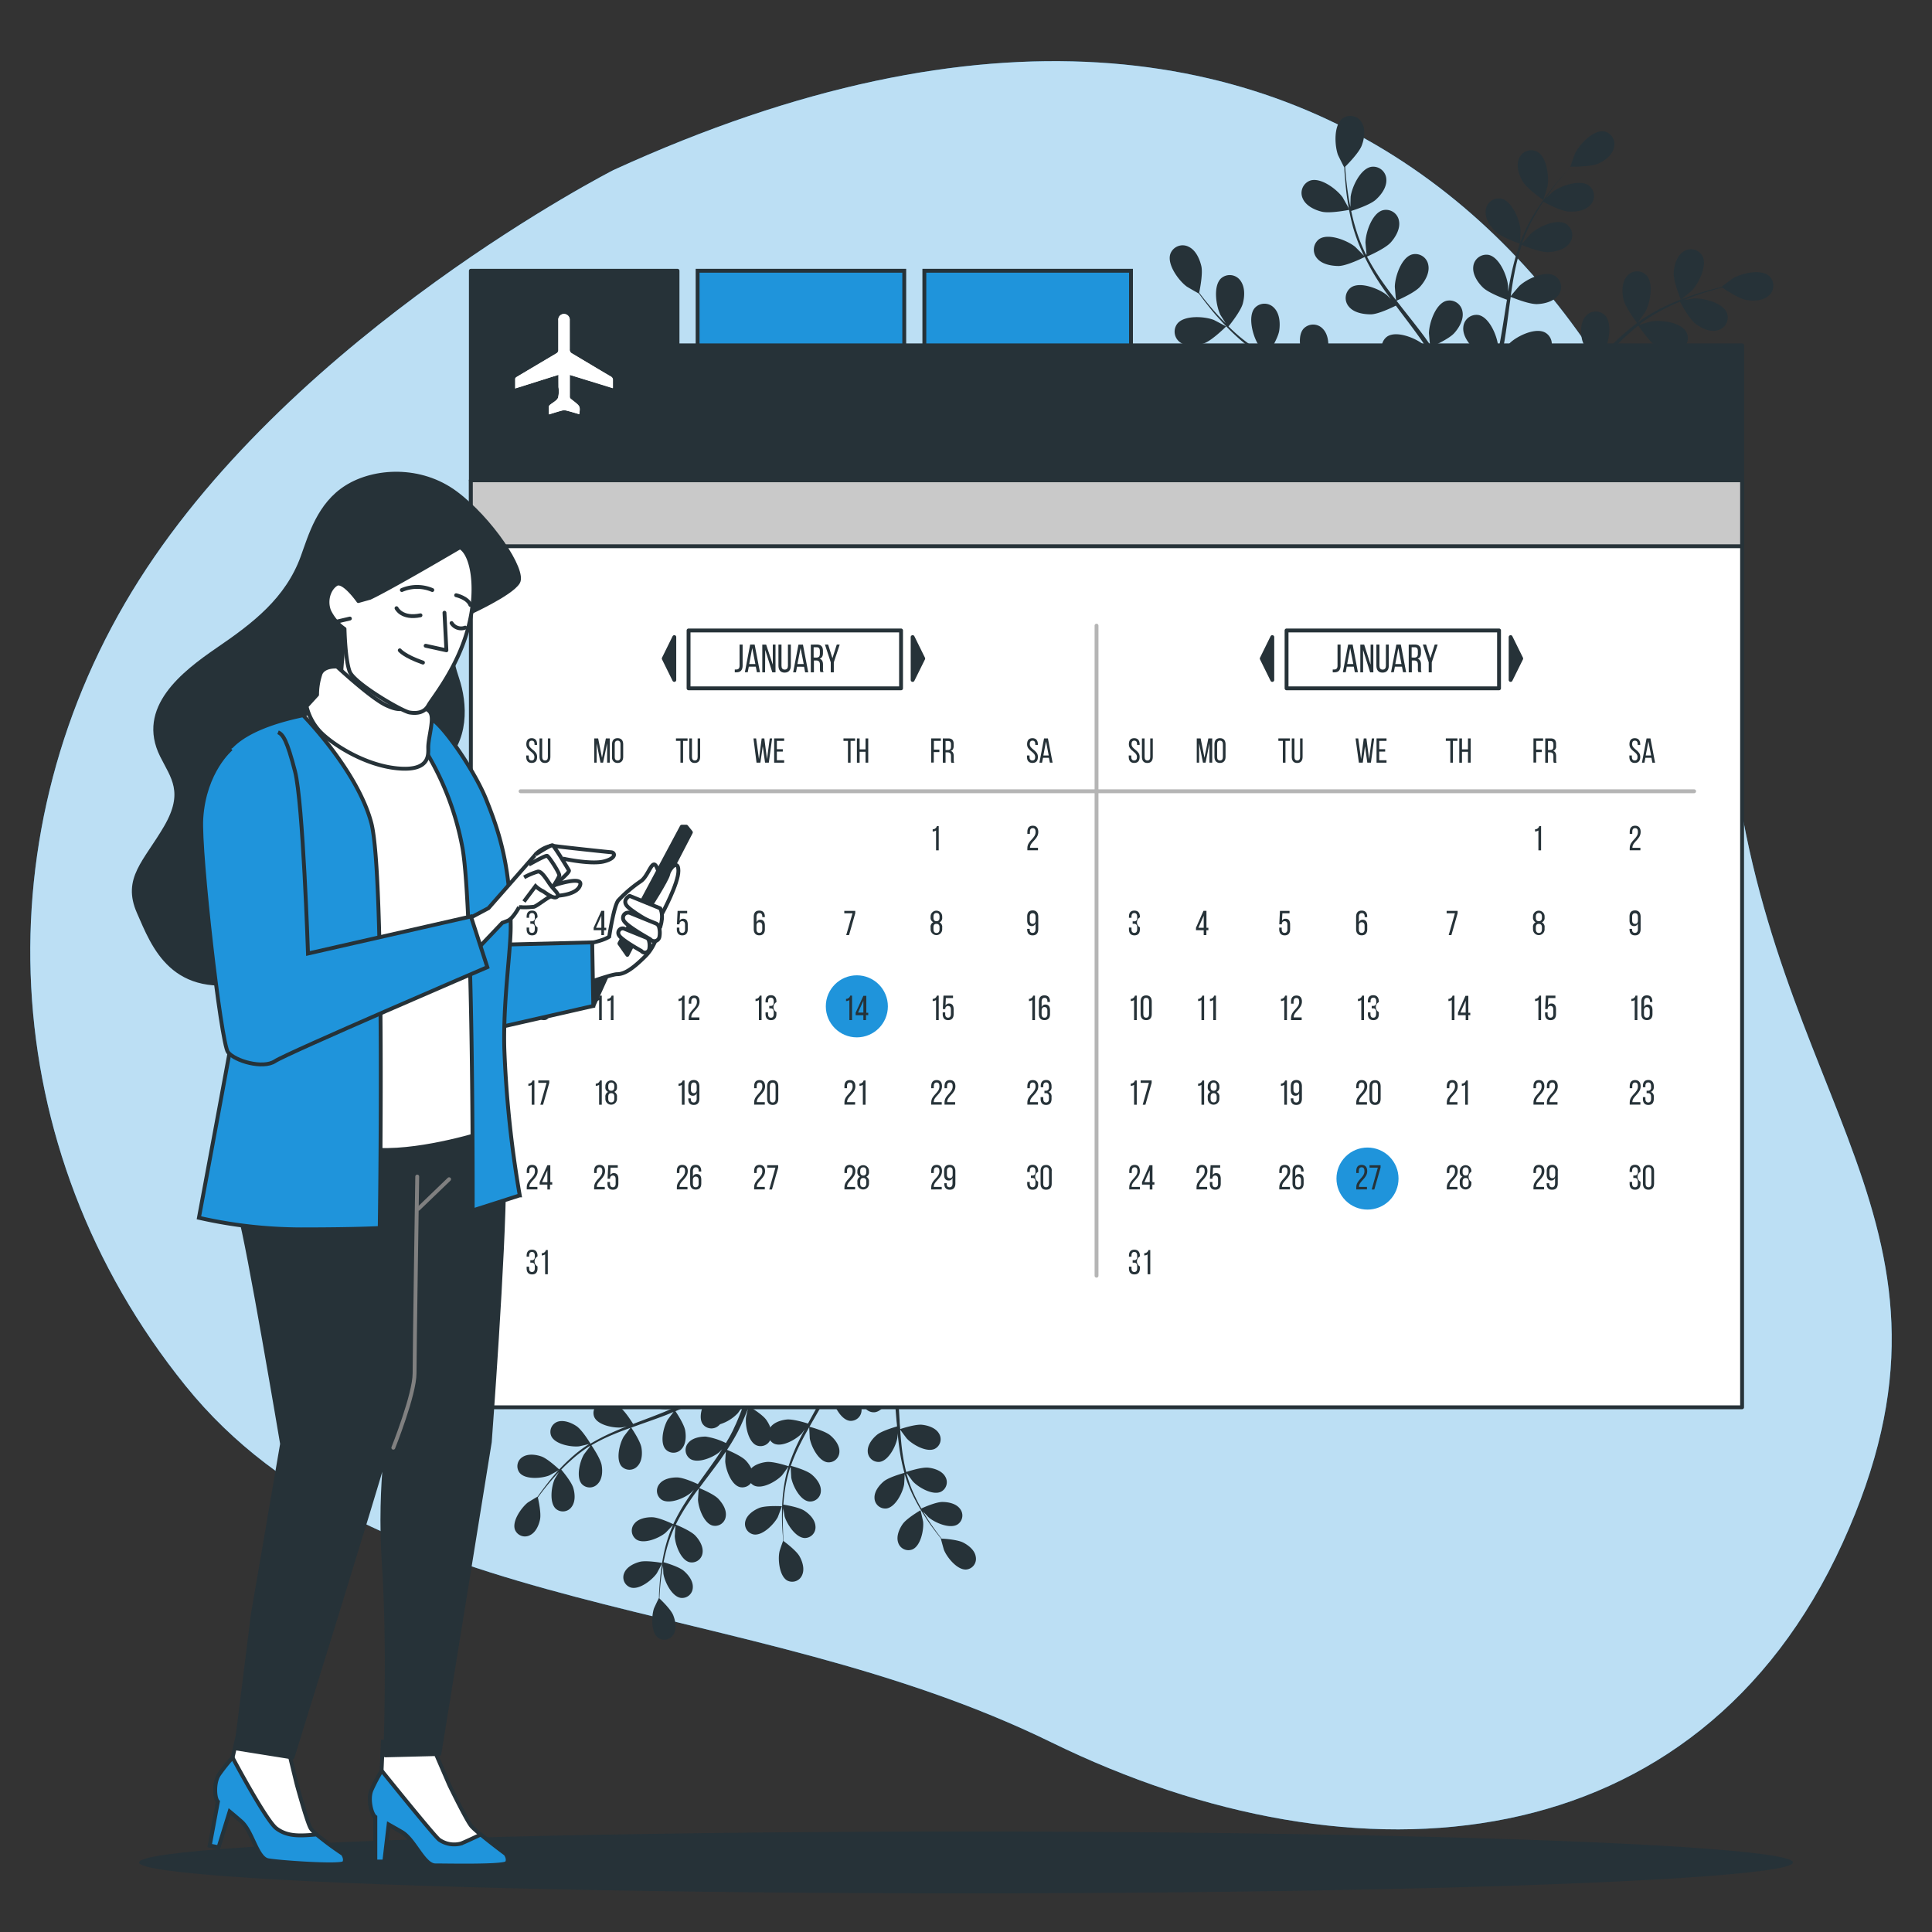 <svg xmlns="http://www.w3.org/2000/svg" viewBox="0 0 500 500"><rect x="0" y="0" width="500" height="500" fill="#333333" stroke="none"/><g id="freepik--background-simple--inject-14"><path d="M158.78,44S76.83,85.75,36,150.1s-37.64,147,12,208.52S192.59,412,272.08,450.91s167.19,30.91,204.77-51.56S457.77,286.09,448,190.67,352.27-44.49,158.78,44Z" style="fill:#1F94DB"></path><path d="M158.78,44S76.83,85.75,36,150.1s-37.64,147,12,208.52S192.59,412,272.08,450.91s167.19,30.91,204.77-51.56S457.77,286.09,448,190.67,352.27-44.49,158.78,44Z" style="fill:#fff;opacity:0.7"></path></g><g id="freepik--Plants--inject-14"><path d="M394.1,47c1.15,1.93,5.32,4.77,5.33,4.77s1-3.32,1.07-3.53c.45-2.53-.18-7.68-2.72-9a3.4,3.4,0,0,0-4.7,1.88C392.32,43,393.11,45.34,394.1,47Z" style="fill:#263238"></path><path d="M435,77.56s2.7-2.2,2.85-2.36c1.77-1.86,4.09-6.5,2.71-9a3.4,3.4,0,0,0-5-1c-1.67,1.14-2.32,3.56-2.41,5.48C433.07,72.88,435,77.56,435,77.56Z" style="fill:#263238"></path><path d="M387,59.89c1.56,1.5,6,3.06,6.33,3.18a61.9,61.9,0,0,0-2.17,7.74c-.33,1.52-.61,3.07-.88,4.63,0-.73,0-1.38,0-1.47-.24-2.56-2.2-7.36-5-8a3.41,3.41,0,0,0-4,3.05c-.23,2,1.16,4.1,2.54,5.42S389,77.21,390,77.57c-.1.6-.2,1.19-.29,1.79-.45,2.87-.89,5.74-1.4,8.54-.18,1-.39,1.95-.6,2.92,0-.65,0-1.2,0-1.28-.24-2.55-2.2-7.35-5-8a3.41,3.41,0,0,0-4,3.06c-.24,2,1.16,4.09,2.54,5.42s4.79,2.61,6,3c-.25,1-.49,2-.77,2.91-.21.64-.37,1.27-.61,1.9s-.45,1.25-.68,1.86c-.47,1.17-.95,2.39-1.45,3.52-.33.79-.67,1.53-1,2.28.19-1,.52-2.9.53-3.07.16-2.56-1.06-7.6-3.74-8.64A3.4,3.4,0,0,0,375,96.25c-.54,2,.52,4.22,1.69,5.74,1.28,1.67,5.25,3.81,5.74,4.08-.56,1.24-1.11,2.44-1.65,3.57-1.57,3.28-3,6-4.17,8.15l1.57,1.12c1.13-2.19,2.58-5.09,4.14-8.55.57-1.26,1.16-2.62,1.75-4a35.51,35.51,0,0,0,4.27.78c.27,2.16,2.26,5.87,2.52,6.34-1.15.73-2.28,1.43-3.35,2.07-3.06,1.83-5.75,3.32-7.85,4.44l1.7,1.22c2-1.12,4.36-2.52,7-4.21,1.17-.73,2.41-1.54,3.67-2.39.38.41,3.45,3.71,5.4,4.53,1.77.75,4.23,1.2,6,.19a3.41,3.41,0,0,0,1.21-4.92c-1.69-2.33-6.87-2.23-9.31-1.44-.15,0-1.65.73-2.59,1.18l1.54-1c1-.71,2.06-1.45,3.16-2.25l1.57-1.21c.53-.4,1.05-.88,1.58-1.33,1.2-1,2.37-2.17,3.53-3.33.62.91,2.89,4.12,4.53,5.13s4,1.82,5.89,1.08a3.4,3.4,0,0,0,1.93-4.68c-1.31-2.56-6.45-3.24-9-2.83-.16,0-1.94.53-2.92.83.69-.7,1.38-1.4,2.05-2.13,1.95-2.12,3.85-4.32,5.76-6.5.58-.67,1.17-1.33,1.76-2,.22.33,2.84,4.2,4.67,5.33,1.64,1,4,1.82,5.89,1.08a3.41,3.41,0,0,0,1.94-4.68c-1.32-2.55-6.46-3.24-9-2.82-.19,0-2.76.75-3.4,1,1.3-1.46,2.6-2.9,3.94-4.27A59.52,59.52,0,0,1,424,84.26c.1.15,2.81,4.2,4.69,5.36,1.64,1,4,1.82,5.89,1.08A3.39,3.39,0,0,0,436.46,86c-1.31-2.56-6.45-3.25-9-2.83-.17,0-2.12.58-3.05.86l-.07-.14A44.34,44.34,0,0,1,431,79.8c1.28-.66,2.53-1.22,3.77-1.74.43.81,2.42,4.47,4,5.7s3.77,2.25,5.73,1.72a3.39,3.39,0,0,0,2.44-4.43c-1-2.69-6.06-3.94-8.62-3.8-.14,0-1.55.24-2.57.42.56-.22,1.13-.47,1.67-.67,2-.78,3.94-1.36,5.64-1.86,1-.28,1.84-.52,2.66-.73.84.58,4.22,2.84,6.15,3.2s4.38.26,5.88-1.11a3.41,3.41,0,0,0,.12-5.07c-2.15-1.91-7.19-.7-9.4.61-.19.11-3,2.21-2.94,2.24l.05,0c-.79.18-1.65.39-2.57.64-1.71.46-3.64,1-5.69,1.74a61.46,61.46,0,0,0-6.53,2.68,44.83,44.83,0,0,0-6.79,4s-.05,0-.08.06c.5-.68,1.84-2.62,1.93-2.78,1.21-2.26,2.22-7.35.22-9.42a3.4,3.4,0,0,0-5.05.32c-1.31,1.55-1.29,4.05-.87,5.93.47,2.1,3.31,5.84,3.53,6.14a61.72,61.72,0,0,0-6.08,5.25q-1.67,1.65-3.29,3.38c.42-.6.79-1.13.83-1.22,1.21-2.26,2.22-7.34.22-9.41a3.4,3.4,0,0,0-5.05.32C409,83.51,409,86,409.44,87.88s2.78,5.13,3.41,6l-1.23,1.34c-2,2.14-3.9,4.29-5.88,6.35-.69.72-1.4,1.41-2.11,2.1.37-.54.67-1,.71-1.06,1.21-2.27,2.22-7.35.23-9.42a3.42,3.42,0,0,0-5.06.32c-1.31,1.55-1.29,4.05-.87,5.92s2.55,4.82,3.3,5.83c-.75.69-1.49,1.37-2.25,2-.52.42-1,.86-1.55,1.25l-1.59,1.18c-1.05.72-2.12,1.46-3.15,2.14-.71.47-1.41.91-2.1,1.35.7-.71,2-2.14,2.14-2.27a13.19,13.19,0,0,0,2.29-6.26,3.27,3.27,0,0,0,.4-.64,3.39,3.39,0,0,0-1.71-4.76c-2.69-1-6.95,1.93-8.55,3.94-.1.11-1,1.52-1.51,2.41.23-.57.47-1.13.71-1.72.47-1.17.92-2.35,1.4-3.62l.63-1.88c.23-.62.39-1.31.59-2,.42-1.54.78-3.13,1.1-4.73,1,.41,4.69,1.84,6.61,1.77s4.34-.68,5.51-2.34a3.4,3.4,0,0,0-1-5c-2.51-1.41-7.17.85-9.06,2.6-.12.11-1.33,1.51-2,2.29.19-1,.38-1.92.54-2.91.46-2.83.83-5.72,1.21-8.59.12-.88.25-1.76.37-2.64.37.15,4.68,1.94,6.84,1.87,1.91-.07,4.34-.69,5.51-2.35a3.4,3.4,0,0,0-1-5c-2.51-1.41-7.17.86-9.06,2.6-.14.13-1.88,2.16-2.29,2.69.27-1.93.56-3.86.93-5.74a59.25,59.25,0,0,1,1.93-7.53c.17.07,4.66,2,6.87,1.88,1.91-.07,4.34-.68,5.51-2.34a3.4,3.4,0,0,0-1-5c-2.51-1.41-7.17.85-9.05,2.6-.13.11-1.46,1.65-2.07,2.4l-.14-.08a43.67,43.67,0,0,1,3.27-7.1c.7-1.25,1.44-2.42,2.18-3.53.8.44,4.49,2.39,6.48,2.54s4.39-.2,5.73-1.72a3.39,3.39,0,0,0-.41-5c-2.34-1.68-7.22.06-9.29,1.58-.11.09-1.15,1.06-1.91,1.78.35-.5.69-1,1-1.49,1.27-1.77,2.54-3.31,3.67-4.66.65-.77,1.26-1.45,1.83-2.08,1,0,5.08,0,6.89-.72s3.8-2.2,4.29-4.17A3.4,3.4,0,0,0,415.14,34c-2.85-.41-6.38,3.38-7.51,5.69-.1.2-1.27,3.49-1.21,3.49h.06c-.57.6-1.16,1.24-1.8,2-1.17,1.33-2.47,2.84-3.78,4.59a58,58,0,0,0-4,5.83,44,44,0,0,0-3.46,7.09l0,.09c0-.84.09-3.19.07-3.37-.24-2.56-2.2-7.36-5-8a3.4,3.4,0,0,0-4,3C384.24,56.49,385.63,58.57,387,59.89Z" style="fill:#263238"></path><path d="M311.66,88.83c2.11-.77,5.67-4.35,5.67-4.35s-3.07-1.64-3.27-1.71c-2.41-.91-7.58-1.24-9.37,1a3.39,3.39,0,0,0,1,5C307.38,89.84,309.86,89.5,311.66,88.83Z" style="fill:#263238"></path><path d="M349.25,54.29c.05,0-1.66-3-1.79-3.23-1.5-2.08-5.63-5.22-8.37-4.33a3.41,3.41,0,0,0-1.92,4.69c.82,1.86,3.08,2.93,4.94,3.37C344.3,55.31,349.25,54.29,349.25,54.29Z" style="fill:#263238"></path><path d="M323,98.17c1.76-1.25,4.11-5.31,4.29-5.64a58.92,58.92,0,0,0,7.21,3.56c1.44.61,2.91,1.18,4.39,1.72-.72-.15-1.35-.27-1.44-.28-2.56-.24-7.64.8-8.77,3.45a3.4,3.4,0,0,0,2.26,4.53c1.93.6,4.23-.38,5.79-1.5s3.65-4.55,4.19-5.46l1.71.62c2.74,1,5.47,1.92,8.13,2.94.94.36,1.85.75,2.76,1.14-.64-.14-1.17-.24-1.25-.25-2.56-.24-7.64.8-8.77,3.45a3.4,3.4,0,0,0,2.26,4.53c1.93.61,4.23-.38,5.79-1.49s3.45-4.22,4.09-5.31c.92.43,1.85.85,2.72,1.3.59.32,1.18.59,1.75.94l1.71,1c1.07.69,2.17,1.38,3.19,2.08.71.47,1.38.94,2.06,1.41-.93-.37-2.76-1.06-2.92-1.1-2.49-.62-7.67-.36-9.19,2.09a3.4,3.4,0,0,0,1.55,4.82c1.82.89,4.24.26,5.95-.6,1.89-.95,4.72-4.46,5.07-4.9,1.12.78,2.2,1.55,3.21,2.29,2.93,2.15,5.38,4.08,7.24,5.6l1.39-1.33c-1.94-1.52-4.53-3.48-7.64-5.66-1.13-.79-2.36-1.62-3.62-2.45a36.71,36.71,0,0,0,1.55-4.06c2.17.13,6.18-1.13,6.7-1.3.5,1.27,1,2.5,1.41,3.67,1.24,3.35,2.2,6.26,2.91,8.54l1.51-1.45c-.73-2.15-1.67-4.75-2.83-7.69-.51-1.29-1.07-2.66-1.67-4,.47-.3,4.29-2.71,5.45-4.48,1.06-1.6,2-3.93,1.28-5.84a3.4,3.4,0,0,0-4.61-2.09c-2.6,1.22-3.45,6.34-3.12,8.88,0,.15.41,1.76.67,2.77-.24-.57-.47-1.13-.73-1.71-.51-1.16-1.05-2.3-1.63-3.52-.3-.59-.6-1.18-.91-1.77s-.67-1.19-1-1.79q-1.23-2.07-2.63-4.09c1-.45,4.58-2.08,5.88-3.51s2.53-3.59,2.15-5.58a3.4,3.4,0,0,0-4.24-2.77c-2.76.82-4.38,5.74-4.44,8.31,0,.16.16,2,.27,3-.56-.81-1.12-1.62-1.71-2.41-1.72-2.31-3.53-4.58-5.33-6.86l-1.63-2.1c.36-.16,4.64-2,6.09-3.61,1.29-1.42,2.53-3.59,2.15-5.58a3.4,3.4,0,0,0-4.24-2.77c-2.75.82-4.38,5.74-4.43,8.31,0,.19.23,2.85.33,3.52-1.2-1.54-2.38-3.09-3.48-4.67a60.07,60.07,0,0,1-4.06-6.62c.17-.07,4.65-2,6.13-3.63,1.29-1.42,2.54-3.59,2.16-5.58a3.41,3.41,0,0,0-4.24-2.77c-2.76.82-4.38,5.75-4.44,8.31,0,.17.18,2.19.29,3.15l-.16,0a43.35,43.35,0,0,1-2.82-7.29c-.41-1.37-.73-2.71-1-4,.87-.27,4.84-1.56,6.33-2.88s2.91-3.29,2.76-5.32a3.4,3.4,0,0,0-3.91-3.21c-2.83.51-5,5.23-5.33,7.77,0,.14-.05,1.57-.06,2.61-.11-.6-.25-1.21-.35-1.78-.38-2.14-.61-4.12-.79-5.88-.09-1-.16-1.9-.21-2.75.71-.71,3.56-3.62,4.27-5.45s1.06-4.27,0-6a3.39,3.39,0,0,0-5-1c-2.28,1.76-2,6.93-1.15,9.35.08.21,1.63,3.34,1.67,3.3l0,0c0,.82.08,1.69.16,2.65.14,1.76.32,3.76.66,5.91a61.35,61.35,0,0,0,1.43,6.91A44.33,44.33,0,0,0,353,66.17a.35.35,0,0,0,.05.08c-.58-.62-2.23-2.29-2.38-2.41-2-1.6-6.81-3.54-9.21-2a3.41,3.41,0,0,0-.62,5c1.28,1.57,3.74,2,5.66,2,2.16-.08,6.36-2.17,6.69-2.34a60.49,60.49,0,0,0,4,7c.87,1.3,1.79,2.58,2.72,3.85l-1-1c-2-1.61-6.81-3.54-9.21-2a3.4,3.4,0,0,0-.62,5c1.28,1.58,3.74,2,5.66,2s5.56-1.79,6.51-2.25l1.08,1.45c1.75,2.32,3.51,4.63,5.16,6.95.58.82,1.12,1.64,1.67,2.46-.45-.46-.84-.84-.91-.89-2-1.61-6.81-3.54-9.21-2a3.4,3.4,0,0,0-.62,5c1.29,1.58,3.75,2,5.66,2s5.21-1.62,6.34-2.17c.53.86,1.07,1.72,1.55,2.58.31.59.66,1.14.94,1.75s.58,1.2.87,1.79c.51,1.16,1,2.34,1.51,3.48.33.79.64,1.55.94,2.32-.57-.82-1.72-2.4-1.83-2.52a13.16,13.16,0,0,0-5.73-3.41,3.78,3.78,0,0,0-.55-.51,3.39,3.39,0,0,0-5,.8c-1.49,2.45.61,7.19,2.29,9.13.1.12,1.31,1.24,2.09,1.93l-1.56-1c-1.06-.69-2.14-1.34-3.29-2l-1.74-1c-.57-.34-1.21-.62-1.83-.94-1.43-.7-2.92-1.34-4.44-2,.6-.93,2.67-4.26,3-6.17s.14-4.39-1.28-5.84a3.39,3.39,0,0,0-5.06,0c-1.85,2.2-.49,7.2.88,9.38.08.13,1.24,1.58,1.89,2.37-.91-.37-1.82-.73-2.76-1.07-2.7-1-5.47-1.87-8.22-2.78l-2.53-.85c.22-.33,2.77-4.24,3.1-6.37.29-1.9.13-4.39-1.29-5.85a3.41,3.41,0,0,0-5.06,0c-1.85,2.21-.49,7.21.88,9.38.1.17,1.77,2.25,2.22,2.76-1.85-.63-3.69-1.27-5.47-2a60.73,60.73,0,0,1-7-3.28c.11-.16,2.79-4.22,3.12-6.41.29-1.89.13-4.39-1.28-5.84a3.4,3.4,0,0,0-5.07,0c-1.84,2.2-.48,7.2.89,9.38.08.14,1.35,1.73,2,2.47l-.1.12A43.33,43.33,0,0,1,321,87.28c-1.11-.92-2.11-1.86-3.07-2.8.58-.71,3.18-4,3.7-5.9s.61-4.35-.64-6a3.39,3.39,0,0,0-5-.52c-2.08,2-1.27,7.11-.16,9.42.07.12.83,1.33,1.39,2.2-.42-.43-.87-.86-1.27-1.28-1.5-1.57-2.78-3.1-3.9-4.47-.63-.78-1.19-1.5-1.7-2.18.2-1,1-5,.55-6.9s-1.46-4.15-3.3-5a3.39,3.39,0,0,0-4.71,1.85c-.93,2.72,2.14,6.9,4.2,8.43.18.14,3.2,1.89,3.21,1.84V76c.48.66,1,1.37,1.59,2.12,1.1,1.4,2.34,3,3.82,4.57a60.27,60.27,0,0,0,5,5A44.49,44.49,0,0,0,327,92.34l.08,0c-.81-.2-3.12-.69-3.3-.7-2.56-.24-7.64.8-8.77,3.45a3.41,3.41,0,0,0,2.26,4.53C319.18,100.27,321.47,99.29,323,98.17Z" style="fill:#263238"></path><path d="M140.09,376.92c1.74.6,4.71,3.46,4.71,3.46s-2.48,1.39-2.65,1.46c-1.94.78-6.16,1.14-7.66-.67a2.78,2.78,0,0,1,.71-4.07C136.58,376.17,138.61,376.41,140.09,376.92Z" style="fill:#263238"></path><path d="M171.38,404.49c.05,0-1.3,2.53-1.4,2.68-1.2,1.72-4.52,4.35-6.76,3.67a2.77,2.77,0,0,1-1.65-3.79c.63-1.53,2.46-2.45,4-2.85C167.33,403.75,171.38,404.49,171.38,404.49Z" style="fill:#263238"></path><path d="M149.22,369.1c1.46,1,3.45,4.27,3.6,4.53a50.86,50.86,0,0,1,5.83-3c1.16-.52,2.35-1,3.55-1.48-.58.14-1.1.25-1.17.26-2.08.24-6.25-.53-7.22-2.66a2.77,2.77,0,0,1,1.77-3.74c1.57-.53,3.46.23,4.76,1.12s3.06,3.65,3.51,4.39l1.38-.53c2.22-.84,4.44-1.67,6.6-2.55.76-.31,1.49-.64,2.23-1l-1,.22c-2.08.24-6.25-.53-7.22-2.67a2.78,2.78,0,0,1,1.77-3.74c1.57-.52,3.46.24,4.76,1.13s2.89,3.38,3.43,4.26c.74-.36,1.49-.72,2.2-1.11.47-.27,1-.5,1.41-.8l1.38-.85c.86-.58,1.74-1.17,2.57-1.75l1.66-1.19c-.76.32-2.24.91-2.37.94-2,.55-6.26.43-7.54-1.54a2.78,2.78,0,0,1,1.18-4c1.48-.76,3.46-.29,4.88.38s3.93,3.56,4.22,3.92c.9-.66,1.77-1.3,2.58-1.93,2.36-1.8,4.32-3.42,5.82-4.69l1.16,1.06c-1.56,1.27-3.64,2.92-6.15,4.75-.91.67-1.9,1.36-2.92,2.07a28.59,28.59,0,0,1,1.34,3.28,20.73,20.73,0,0,1,5.49.95c.39-1,.76-2.06,1.09-3,1-2.76,1.69-5.15,2.24-7l1.26,1.16c-.56,1.76-1.29,3.91-2.19,6.33-.39,1.06-.83,2.18-1.29,3.33.39.23,3.55,2.14,4.53,3.56s1.67,3.18,1.15,4.75a2.78,2.78,0,0,1-3.73,1.79c-2.15-.95-2.94-5.12-2.71-7.2,0-.12.31-1.44.51-2.27L193,366c-.39.95-.81,1.89-1.26,2.9-.24.48-.48,1-.71,1.46s-.53,1-.8,1.48c-.64,1.14-1.34,2.27-2.07,3.38.83.35,3.78,1.63,4.86,2.77s2.12,2.89,1.85,4.52a2.78,2.78,0,0,1-3.42,2.34c-2.26-.62-3.67-4.62-3.76-6.71,0-.13.09-1.65.17-2.47-.45.66-.89,1.33-1.36,2-1.37,1.91-2.81,3.8-4.24,5.69-.43.58-.86,1.17-1.3,1.75.3.12,3.83,1.56,5,2.84s2.13,2.89,1.86,4.53a2.78,2.78,0,0,1-3.42,2.33c-2.26-.62-3.67-4.62-3.76-6.71,0-.16.14-2.33.21-2.89-1,1.28-1.89,2.57-2.76,3.87a48.09,48.09,0,0,0-3.21,5.49c.14.05,3.83,1.54,5.07,2.85,1.08,1.14,2.13,2.89,1.86,4.52a2.79,2.79,0,0,1-3.42,2.34c-2.26-.62-3.67-4.62-3.76-6.71,0-.14.1-1.8.18-2.58l-.13,0a36,36,0,0,0-2.18,6c-.31,1.13-.55,2.23-.76,3.31.72.2,4,1.18,5.23,2.24s2.43,2.64,2.33,4.29a2.78,2.78,0,0,1-3.13,2.7c-2.32-.37-4.16-4.19-4.49-6.26,0-.11-.06-1.28-.09-2.13-.08.49-.18,1-.26,1.46-.27,1.75-.42,3.37-.54,4.81-.06.82-.1,1.56-.13,2.26.6.57,3,2.89,3.58,4.38s.94,3.46.1,4.88a2.79,2.79,0,0,1-4,.95c-1.89-1.4-1.76-5.63-1.09-7.62.06-.17,1.27-2.75,1.3-2.72l0,0c0-.67,0-1.38.08-2.17.08-1.44.2-3.07.44-4.84a48.61,48.61,0,0,1,1-5.66,36.64,36.64,0,0,1,2.06-6.11.43.43,0,0,0,0-.07c-.46.52-1.78,1.91-1.9,2-1.61,1.35-5.5,3-7.49,1.76a2.79,2.79,0,0,1-.59-4.1c1-1.31,3-1.71,4.59-1.69,1.76,0,5.23,1.67,5.5,1.8a48,48,0,0,1,3.19-5.74c.68-1.08,1.41-2.14,2.15-3.2-.41.43-.78.82-.84.86-1.61,1.35-5.5,3-7.49,1.76a2.78,2.78,0,0,1-.59-4.09c1-1.31,3-1.71,4.59-1.69s4.57,1.36,5.35,1.72l.86-1.2c1.39-1.93,2.78-3.84,4.09-5.76.47-.68.9-1.36,1.33-2.05-.36.39-.67.71-.73.75-1.6,1.35-5.5,3-7.49,1.76a2.79,2.79,0,0,1-.59-4.1c1-1.3,3-1.71,4.59-1.69a17.83,17.83,0,0,1,5.21,1.67c.42-.72.85-1.43,1.23-2.14.24-.49.51-.94.73-1.45s.46-1,.68-1.47c.4-.95.82-1.93,1.18-2.87.26-.65.49-1.28.73-1.91-.45.68-1.37,2-1.45,2.09a10.73,10.73,0,0,1-4.62,2.88,3.64,3.64,0,0,1-.45.43,2.78,2.78,0,0,1-4.1-.57c-1.26-2,.38-5.88,1.72-7.5.08-.09,1.05-1,1.68-1.61l-1.26.86c-.85.57-1.73,1.12-2.66,1.72l-1.4.83c-.46.28-1,.52-1.47.79-1.17.6-2.37,1.15-3.6,1.68.5.75,2.25,3.44,2.52,5s.19,3.58-.95,4.79a2.77,2.77,0,0,1-4.13.06c-1.55-1.76-.52-5.87.56-7.67.07-.11,1-1.32,1.5-2-.74.31-1.47.63-2.23.92-2.19.84-4.44,1.62-6.67,2.41l-2.05.74c.18.26,2.33,3.41,2.64,5.15.27,1.54.18,3.58-1,4.8a2.79,2.79,0,0,1-4.14.06c-1.54-1.77-.52-5.88.56-7.68.08-.13,1.41-1.86,1.77-2.29-1.5.55-3,1.1-4.44,1.71a47.73,47.73,0,0,0-5.69,2.8c.08.13,2.34,3.4,2.65,5.18.27,1.55.18,3.59-1,4.8a2.79,2.79,0,0,1-4.14.06c-1.54-1.77-.51-5.88.57-7.68.07-.11,1.08-1.43,1.57-2.05l-.09-.1A35,35,0,0,0,147.7,378c-.88.77-1.69,1.55-2.45,2.33.48.57,2.66,3.19,3.12,4.76s.57,3.54-.42,4.87a2.77,2.77,0,0,1-4.1.51c-1.73-1.59-1.16-5.78-.29-7.69.05-.1.65-1.1,1.1-1.82-.34.35-.7.72-1,1.07-1.2,1.31-2.22,2.58-3.11,3.71-.5.65-.95,1.25-1.35,1.81.18.81.88,4.06.57,5.63s-1.12,3.41-2.62,4.13a2.78,2.78,0,0,1-3.88-1.43c-.8-2.21,1.64-5.67,3.29-7,.15-.11,2.58-1.6,2.59-1.55l0,0c.38-.55.79-1.13,1.26-1.76.87-1.16,1.86-2.45,3-3.79a47.89,47.89,0,0,1,4-4.15,36.18,36.18,0,0,1,5.09-3.95l.06,0c-.66.18-2.54.61-2.68.63-2.09.23-6.25-.53-7.22-2.67a2.78,2.78,0,0,1,1.77-3.74C146,367.45,147.93,368.22,149.22,369.1Z" style="fill:#263238"></path><path d="M196.53,390.24c1.71-.67,5.83-.43,5.83-.43s-1,2.67-1.07,2.83c-1,1.85-3.94,4.87-6.25,4.47a2.78,2.78,0,0,1-2.11-3.56C193.38,392,195.07,390.82,196.53,390.24Z" style="fill:#263238"></path><path d="M238.23,390.85s.65,2.76.67,2.94c.22,2.09-.6,6.25-2.75,7.19a2.78,2.78,0,0,1-3.72-1.81c-.51-1.58.28-3.46,1.18-4.74C234.66,392.92,238.23,390.85,238.23,390.85Z" style="fill:#263238"></path><path d="M198.39,378.36c1.75-.19,5.39,1,5.68,1.11a48.12,48.12,0,0,1,2.45-6.09c.55-1.15,1.14-2.3,1.74-3.44-.35.48-.67.91-.72,1-1.43,1.54-5.09,3.66-7.22,2.67a2.78,2.78,0,0,1-1.09-4c.85-1.43,2.79-2.07,4.35-2.24s4.7.78,5.52,1.05l.71-1.31c1.14-2.08,2.29-4.15,3.35-6.22.38-.72.72-1.45,1.07-2.18l-.63.83c-1.43,1.53-5.09,3.66-7.22,2.66a2.78,2.78,0,0,1-1.09-4c.85-1.42,2.79-2.07,4.35-2.24s4.39.7,5.37,1c.33-.76.67-1.52,1-2.27.19-.52.4-1,.56-1.53s.33-1,.49-1.55c.28-1,.57-2,.82-3,.17-.68.33-1.33.48-2-.36.73-1.11,2.14-1.18,2.25-1.18,1.74-4.48,4.39-6.73,3.73a2.78,2.78,0,0,1-1.68-3.78c.62-1.53,2.44-2.47,3.95-2.87,1.67-.45,5.3.15,5.76.22.25-1.08.49-2.13.71-3.13.62-2.91,1.06-5.42,1.37-7.36l1.57.06c-.36,2-.87,4.58-1.59,7.6-.25,1.1-.55,2.27-.87,3.47a30.79,30.79,0,0,1,3.16,1.63,20.24,20.24,0,0,1,4.78-2.85c-.38-1.05-.76-2.06-1.13-3-1.07-2.71-2.07-5-2.87-6.78l1.71.06c.72,1.7,1.57,3.8,2.46,6.23.39,1.06.79,2.2,1.18,3.37.45-.08,4.09-.68,5.76-.24,1.51.4,3.33,1.33,4,2.87a2.78,2.78,0,0,1-1.67,3.78c-2.26.67-5.56-2-6.74-3.71-.07-.11-.71-1.3-1.09-2.06.16.48.32.95.47,1.45.32,1,.62,2,.93,3,.14.51.27,1,.41,1.57s.24,1.09.36,1.64c.25,1.28.45,2.59.62,3.92.86-.28,3.93-1.23,5.49-1.06s3.5.81,4.35,2.23a2.79,2.79,0,0,1-1.08,4c-2.12,1-5.79-1.12-7.22-2.65-.09-.1-1-1.32-1.48-2,.1.79.2,1.59.27,2.4.2,2.34.34,4.71.48,7.08,0,.72.1,1.44.15,2.17.3-.11,3.92-1.31,5.67-1.12,1.56.17,3.5.81,4.35,2.23a2.79,2.79,0,0,1-1.08,4c-2.12,1-5.79-1.12-7.22-2.66-.11-.11-1.41-1.86-1.72-2.32.11,1.59.24,3.17.42,4.73a51.2,51.2,0,0,0,1.13,6.25c.14-.05,3.92-1.32,5.71-1.13,1.56.17,3.5.81,4.35,2.24a2.77,2.77,0,0,1-1.08,4c-2.12,1-5.79-1.12-7.22-2.65-.1-.1-1.09-1.44-1.54-2.08l-.12.06a34.83,34.83,0,0,0,2.24,6c.5,1.07,1,2,1.57,3,.68-.31,3.8-1.69,5.43-1.69s3.57.42,4.57,1.74a2.77,2.77,0,0,1-.63,4.08c-2,1.23-5.88-.47-7.47-1.84-.09-.07-.89-.92-1.46-1.55.25.42.5.87.75,1.27.93,1.51,1.87,2.84,2.72,4,.48.66.94,1.25,1.36,1.8.83,0,4.15.27,5.57,1s3,2,3.25,3.65a2.77,2.77,0,0,1-2.44,3.33c-2.34.17-5-3.13-5.78-5.07-.07-.17-.83-2.92-.79-2.92h.05c-.42-.52-.87-1.07-1.34-1.7-.88-1.15-1.85-2.46-2.82-4a51.86,51.86,0,0,1-2.88-5,36.57,36.57,0,0,1-2.4-6s0-.05,0-.08c0,.69-.11,2.61-.14,2.76-.34,2.07-2.22,5.86-4.55,6.21a2.79,2.79,0,0,1-3.11-2.73c-.07-1.66,1.19-3.27,2.39-4.27,1.36-1.13,5.06-2.13,5.35-2.21a48.79,48.79,0,0,1-1.31-6.43c-.18-1.27-.32-2.55-.44-3.83,0,.6-.07,1.13-.08,1.2-.34,2.07-2.23,5.86-4.55,6.21a2.79,2.79,0,0,1-3.11-2.73c-.07-1.66,1.18-3.27,2.39-4.27s4.36-1.93,5.19-2.17c0-.49-.09-1-.13-1.47-.2-2.37-.38-4.73-.64-7-.09-.82-.2-1.62-.32-2.42,0,.53,0,1-.06,1-.35,2.07-2.23,5.87-4.55,6.21a2.78,2.78,0,0,1-3.11-2.73c-.08-1.65,1.18-3.26,2.39-4.26s4-1.85,5-2.13c-.15-.82-.29-1.63-.46-2.42-.13-.53-.22-1.05-.38-1.58l-.45-1.56c-.31-1-.63-2-1-2.95-.22-.66-.45-1.29-.68-1.92.1.81.25,2.4.25,2.53a10.83,10.83,0,0,1-1.63,5.2,4.22,4.22,0,0,1-.07.61,2.77,2.77,0,0,1-3.48,2.23c-2.24-.68-3.54-4.71-3.57-6.81,0-.13.13-1.47.22-2.32-.13.49-.25,1-.39,1.47-.28,1-.58,2-.9,3-.17.51-.35,1-.53,1.53s-.4,1.05-.6,1.57c-.5,1.21-1.05,2.41-1.64,3.61.87.25,3.94,1.15,5.16,2.15s2.47,2.61,2.39,4.26a2.78,2.78,0,0,1-3.1,2.74c-2.32-.34-4.21-4.13-4.56-6.2,0-.13-.11-1.64-.14-2.47-.36.72-.71,1.44-1.1,2.15-1.12,2.06-2.32,4.12-3.5,6.17-.37.63-.72,1.26-1.08,1.89.31.08,4,1.08,5.35,2.2,1.21,1,2.47,2.61,2.4,4.26a2.79,2.79,0,0,1-3.1,2.74c-2.33-.34-4.22-4.13-4.57-6.2,0-.16-.14-2.33-.14-2.89-.79,1.39-1.56,2.78-2.26,4.18a48.22,48.22,0,0,0-2.51,5.84c.14,0,4,1.06,5.38,2.21,1.21,1,2.47,2.6,2.4,4.26a2.77,2.77,0,0,1-3.1,2.73c-2.33-.33-4.22-4.13-4.57-6.19,0-.14-.11-1.8-.14-2.59l-.13,0a36.84,36.84,0,0,0-1.42,6.23c-.17,1.16-.27,2.28-.35,3.37.74.12,4.1.69,5.46,1.59s2.74,2.31,2.85,4a2.78,2.78,0,0,1-2.78,3.06c-2.35-.08-4.64-3.64-5.22-5.66,0-.11-.22-1.26-.35-2.1,0,.49-.06,1-.08,1.47-.06,1.78,0,3.41.05,4.85,0,.82.1,1.56.15,2.25.67.49,3.31,2.51,4.1,3.91s1.36,3.32.69,4.84a2.78,2.78,0,0,1-3.88,1.43c-2-1.15-2.44-5.37-2-7.43,0-.17.92-2.88,1-2.86l0,0c-.07-.67-.13-1.38-.19-2.16-.09-1.44-.18-3.08-.15-4.86a47.09,47.09,0,0,1,.34-5.75,36.33,36.33,0,0,1,1.3-6.31.24.24,0,0,0,0-.08c-.39.57-1.53,2.12-1.63,2.23-1.43,1.53-5.09,3.66-7.22,2.66a2.78,2.78,0,0,1-1.09-4C194.89,379.18,196.83,378.53,198.39,378.36Z" style="fill:#263238"></path></g><g id="freepik--Floor--inject-14"><ellipse cx="250" cy="482" rx="214" ry="8" style="fill:#263238"></ellipse></g><g id="freepik--Calendar--inject-14"><rect x="121.86" y="124.29" width="328.99" height="239.91" style="fill:#fff;stroke:#263238;stroke-linecap:round;stroke-linejoin:round"></rect><rect x="121.86" y="124.29" width="328.99" height="17.08" style="fill:#c9c9c9;stroke:#263238;stroke-linecap:round;stroke-linejoin:round"></rect><rect x="180.54" y="70.07" width="53.48" height="34.91" style="fill:#1F94DB;stroke:#263238;stroke-miterlimit:10"></rect><rect x="239.22" y="70.07" width="53.48" height="34.91" style="fill:#1F94DB;stroke:#263238;stroke-miterlimit:10"></rect><polygon points="175.34 89.38 175.34 70.07 121.86 70.07 121.86 89.38 121.86 104.98 121.86 124.29 450.86 124.29 450.86 89.38 175.34 89.38" style="fill:#263238;stroke:#263238;stroke-linecap:round;stroke-linejoin:round"></polygon><path d="M139,192.61v.17h-.66v-.2c0-.57-.22-.9-.72-.9s-.72.33-.72.89c0,1.41,2.11,1.54,2.11,3.31,0,1-.46,1.57-1.42,1.57s-1.4-.62-1.4-1.57v-.36h.65v.39c0,.57.23.9.74.9s.73-.33.73-.9c0-1.4-2.1-1.53-2.1-3.3,0-1,.45-1.57,1.39-1.57S139,191.66,139,192.61Z" style="fill:#263238"></path><path d="M140.32,195.9c0,.57.23.91.74.91s.73-.34.73-.91v-4.8h.65v4.77c0,.95-.44,1.59-1.41,1.59s-1.4-.64-1.4-1.59V191.1h.69Z" style="fill:#263238"></path><path d="M156.08,197.37h-.67l-1-5v5h-.61V191.1h1l1,5,1-5h1v6.28h-.67v-5Z" style="fill:#263238"></path><path d="M158.4,192.62c0-1,.48-1.58,1.44-1.58s1.44.62,1.44,1.58v3.25c0,.95-.47,1.58-1.44,1.58a1.38,1.38,0,0,1-1.44-1.58Zm.69,3.28c0,.58.24.91.75.91s.74-.33.74-.91v-3.32c0-.56-.23-.9-.74-.9s-.75.34-.75.9Z" style="fill:#263238"></path><path d="M176.1,197.38v-5.64h-1.16v-.64h3v.64h-1.16v5.64Z" style="fill:#263238"></path><path d="M179.08,195.9c0,.57.23.91.74.91s.73-.34.73-.91v-4.8h.65v4.77c0,.95-.44,1.59-1.41,1.59s-1.4-.64-1.4-1.59V191.1h.69Z" style="fill:#263238"></path><path d="M196.79,197.38h-1L195,191.1h.68l.74,5.35.7-5.34h.69l.69,5.35.71-5.36h.61l-.85,6.28H198l-.6-4.26Z" style="fill:#263238"></path><path d="M202.59,193.89v.62h-1.54v2.24h1.89v.63h-2.59V191.1h2.59v.64h-1.89v2.15Z" style="fill:#263238"></path><path d="M219.45,197.38v-5.64h-1.16v-.64h3v.64h-1.16v5.64Z" style="fill:#263238"></path><path d="M222.47,194.56v2.82h-.7V191.1h.7v2.83H224V191.1h.7v6.28H224v-2.82Z" style="fill:#263238"></path><path d="M243.11,194v.64h-1.45v2.71H241V191.1h2.49v.64h-1.8V194Z" style="fill:#263238"></path><path d="M245.41,191.1c1,0,1.4.51,1.4,1.44v.51c0,.69-.24,1.12-.78,1.29.58.17.79.64.79,1.31v1a1.5,1.5,0,0,0,.13.75h-.71a1.64,1.64,0,0,1-.12-.76v-1c0-.7-.33-.93-.91-.93h-.5v2.68H244V191.1Zm-.18,3c.56,0,.89-.17.89-.86v-.6c0-.56-.2-.86-.72-.86h-.69v2.32Z" style="fill:#263238"></path><path d="M268.6,192.61v.17h-.67v-.2c0-.57-.21-.9-.71-.9s-.72.33-.72.89c0,1.41,2.11,1.54,2.11,3.31,0,1-.46,1.57-1.42,1.57s-1.41-.62-1.41-1.57v-.36h.66v.39c0,.57.23.9.73.9s.74-.33.74-.9c0-1.4-2.1-1.53-2.1-3.3,0-1,.45-1.57,1.39-1.57S268.6,191.66,268.6,192.61Z" style="fill:#263238"></path><path d="M269.93,196.12l-.25,1.26H269l1.2-6.28h1l1.21,6.28h-.7l-.25-1.26Zm.09-.6h1.39l-.7-3.63Z" style="fill:#263238"></path><rect x="178.2" y="163.16" width="54.99" height="14.98" style="fill:#fff;stroke:#263238;stroke-linecap:round;stroke-linejoin:round"></rect><polygon points="171.78 170.43 174.51 175.97 174.51 164.88 171.78 170.43" style="fill:#263238;stroke:#263238;stroke-linecap:round;stroke-linejoin:round"></polygon><polygon points="238.93 170.43 236.19 175.97 236.19 164.88 238.93 170.43" style="fill:#263238;stroke:#263238;stroke-linecap:round;stroke-linejoin:round"></polygon><path d="M190.16,173.26h.4c.52,0,.84-.28.84-1v-5.45h.79v5.4c0,1.34-.67,1.76-1.53,1.78a2.75,2.75,0,0,1-.5,0Z" style="fill:#263238"></path><path d="M193.79,172.54l-.28,1.44h-.74l1.37-7.17h1.16l1.38,7.17h-.8l-.28-1.44Zm.1-.69h1.6l-.81-4.14Z" style="fill:#263238"></path><path d="M198,174h-.72v-7.17h1L200,172v-5.19h.7V174h-.83l-1.83-5.8Z" style="fill:#263238"></path><path d="M202.25,172.29c0,.65.26,1,.84,1s.83-.39.83-1v-5.48h.75v5.44c0,1.09-.5,1.82-1.61,1.82s-1.6-.73-1.6-1.82v-5.44h.79Z" style="fill:#263238"></path><path d="M206.27,172.54,206,174h-.73l1.37-7.17h1.16l1.37,7.17h-.8l-.28-1.44Zm.1-.69H208l-.81-4.14Z" style="fill:#263238"></path><path d="M211.39,166.81c1.12,0,1.59.57,1.59,1.64V169c0,.79-.27,1.29-.89,1.48.66.19.9.73.9,1.5v1.11a1.7,1.7,0,0,0,.15.86h-.81a1.88,1.88,0,0,1-.13-.87V172c0-.81-.38-1.07-1-1.07h-.56V174h-.8v-7.17Zm-.21,3.38c.64,0,1-.2,1-1v-.69c0-.64-.24-1-.84-1h-.77v2.65Z" style="fill:#263238"></path><path d="M215,171.41l-1.51-4.6h.83l1.11,3.53,1.13-3.53h.76l-1.53,4.6V174H215Z" style="fill:#263238"></path><circle cx="221.75" cy="260.44" r="8.03" style="fill:#1F94DB"></circle><path d="M242.25,214.93a1.94,1.94,0,0,1-.87.27v-.58a1.07,1.07,0,0,0,1.07-.83h.49v6.28h-.69Z" style="fill:#263238"></path><path d="M268.71,215.31c0,1.9-2.13,2.58-2.14,4v.1h2.06v.64h-2.75v-.54c0-2,2.13-2.42,2.13-4.19,0-.65-.22-1-.74-1s-.73.37-.73.93v.55h-.66v-.51c0-1,.44-1.6,1.41-1.6S268.71,214.35,268.71,215.31Z" style="fill:#263238"></path><path d="M139.11,237.25v.16a1.48,1.48,0,0,0,0,2.59v.48c0,1-.44,1.59-1.41,1.59s-1.41-.63-1.41-1.59v-.43h.65v.48c0,.56.24.9.74.9s.73-.33.73-1V240c0-.62-.26-.91-.79-.93h-.37v-.63h.41a.75.75,0,0,0,.75-.86v-.29c0-.64-.22-1-.73-1s-.74.34-.74.91v.32h-.65v-.28c0-1,.45-1.58,1.41-1.58S139.11,236.29,139.11,237.25Z" style="fill:#263238"></path><path d="M156.31,240.74V242h-.68v-1.27h-2v-.63l2-4.38h.76v4.38h.5v.63Zm-2.06-.63h1.38V237Z" style="fill:#263238"></path><path d="M175.89,238.29a1,1,0,0,1,.93-.52c.81,0,1.17.59,1.17,1.49v1.22c0,1-.46,1.59-1.42,1.59s-1.41-.63-1.41-1.59v-.42h.66v.47c0,.56.23.9.74.9s.73-.34.73-.9v-1.22c0-.57-.23-.91-.73-.91a.68.68,0,0,0-.71.68v.14h-.66l.17-3.49h2.48v.63H176Z" style="fill:#263238"></path><path d="M197.94,237.24v.11h-.66v-.16c0-.56-.23-.89-.74-.89s-.76.34-.76,1v1.41a1,1,0,0,1,1-.68c.81,0,1.17.59,1.17,1.49v.95c0,1-.48,1.59-1.44,1.59s-1.44-.63-1.44-1.59v-3.2c0-1,.45-1.61,1.44-1.61S197.94,236.28,197.94,237.24Zm-2.16,2.35v.94c0,.56.23.9.74.9s.75-.34.75-.9v-.94c0-.57-.25-.91-.75-.91S195.78,239,195.78,239.59Z" style="fill:#263238"></path><path d="M220.63,236.36H218.5v-.63h2.84v.61L219.73,242H219Z" style="fill:#263238"></path><path d="M243.84,237.22v.2a1.24,1.24,0,0,1-.71,1.29,1.27,1.27,0,0,1,.71,1.33v.46a1.48,1.48,0,1,1-3,0V240a1.26,1.26,0,0,1,.72-1.33,1.23,1.23,0,0,1-.72-1.29v-.2a1.48,1.48,0,1,1,3,0Zm-2.26,0v.3c0,.61.29.88.78.88s.79-.27.79-.88v-.3c0-.65-.29-.94-.79-.94S241.58,236.59,241.58,237.24Zm0,2.71v.53c0,.65.28,1,.78,1s.79-.3.79-1V240c0-.6-.26-.9-.79-.9S241.58,239.35,241.58,240Z" style="fill:#263238"></path><path d="M268.7,237.25v3.2c0,1-.45,1.62-1.46,1.62s-1.41-.62-1.41-1.58v-.11h.65v.16c0,.56.24.89.75.89s.77-.34.77-1V239a1,1,0,0,1-1,.67c-.8,0-1.16-.58-1.16-1.48v-1c0-1,.46-1.58,1.43-1.58S268.7,236.29,268.7,237.25Zm-2.19,0v.94c0,.57.24.91.74.91s.75-.34.75-.91v-.94c0-.57-.24-.91-.75-.91S266.51,236.64,266.51,237.21Z" style="fill:#263238"></path><path d="M137.61,258.81a1.86,1.86,0,0,1-.87.27v-.57a1.07,1.07,0,0,0,1.07-.84h.49V264h-.69Z" style="fill:#263238"></path><path d="M139.3,259.19c0-1,.48-1.58,1.44-1.58s1.44.62,1.44,1.58v3.24c0,1-.47,1.58-1.44,1.58s-1.44-.62-1.44-1.58Zm.69,3.28c0,.57.24.91.75.91s.74-.34.74-.91v-3.32c0-.57-.23-.91-.74-.91s-.75.34-.75.91Z" style="fill:#263238"></path><path d="M155.05,258.81a1.86,1.86,0,0,1-.87.27v-.57a1.07,1.07,0,0,0,1.07-.84h.49V264h-.69Z" style="fill:#263238"></path><path d="M158.08,258.81a1.82,1.82,0,0,1-.87.27v-.57a1.07,1.07,0,0,0,1.07-.84h.49V264h-.69Z" style="fill:#263238"></path><path d="M176.47,258.81a1.82,1.82,0,0,1-.87.27v-.57a1.09,1.09,0,0,0,1.08-.84h.48V264h-.69Z" style="fill:#263238"></path><path d="M181.05,259.2c0,1.89-2.13,2.57-2.14,4v.1H181V264h-2.76v-.54c0-2,2.13-2.42,2.13-4.19,0-.64-.22-1-.74-1s-.73.37-.73.92v.56h-.66v-.51c0-1,.44-1.6,1.41-1.6S181.05,258.24,181.05,259.2Z" style="fill:#263238"></path><path d="M196.4,258.81a1.79,1.79,0,0,1-.87.27v-.57a1.08,1.08,0,0,0,1.08-.84h.48V264h-.69Z" style="fill:#263238"></path><path d="M200.94,259.19v.16a1.48,1.48,0,0,0,0,2.59v.49c0,1-.45,1.58-1.41,1.58s-1.41-.62-1.41-1.58V262h.65v.47c0,.57.24.91.74.91s.73-.33.73-1v-.49c0-.61-.26-.91-.79-.93h-.37v-.63h.41c.47,0,.75-.31.75-.86v-.28c0-.65-.22-1-.73-1s-.74.35-.74.91v.33h-.65v-.29c0-1,.45-1.58,1.41-1.58S200.94,258.23,200.94,259.19Z" style="fill:#263238"></path><path d="M219.82,258.81a1.79,1.79,0,0,1-.87.27v-.57a1.08,1.08,0,0,0,1.08-.84h.48V264h-.69Z" style="fill:#263238"></path><path d="M224.12,262.69V264h-.68v-1.26h-2v-.64l2-4.38h.76v4.38h.5v.64Zm-2.06-.64h1.38V259Z" style="fill:#263238"></path><path d="M242.25,258.81a1.86,1.86,0,0,1-.87.27v-.57a1.07,1.07,0,0,0,1.07-.84h.49V264h-.69Z" style="fill:#263238"></path><path d="M244.7,260.23a1,1,0,0,1,.93-.52c.81,0,1.17.59,1.17,1.49v1.23c0,1-.46,1.58-1.42,1.58s-1.41-.62-1.41-1.58V262h.65v.46c0,.57.24.91.74.91s.73-.34.73-.91v-1.22c0-.56-.23-.9-.73-.9a.67.67,0,0,0-.71.67v.14H244l.17-3.49h2.47v.63h-1.85Z" style="fill:#263238"></path><path d="M267.16,258.81a1.82,1.82,0,0,1-.87.27v-.57a1.09,1.09,0,0,0,1.08-.84h.48V264h-.69Z" style="fill:#263238"></path><path d="M271.73,259.18v.12h-.66v-.16c0-.57-.23-.9-.74-.9s-.76.34-.76,1v1.41a1,1,0,0,1,1-.67c.81,0,1.17.58,1.17,1.49v.95c0,1-.48,1.58-1.44,1.58s-1.44-.62-1.44-1.58v-3.21c0-1,.44-1.61,1.44-1.61S271.73,258.22,271.73,259.18Zm-2.16,2.35v.94c0,.57.23.91.74.91s.75-.34.75-.91v-.94c0-.56-.25-.91-.75-.91S269.57,261,269.57,261.53Z" style="fill:#263238"></path><path d="M137.61,280.76a1.85,1.85,0,0,1-.87.26v-.57a1.07,1.07,0,0,0,1.07-.83h.49v6.28h-.69Z" style="fill:#263238"></path><path d="M141.45,280.24h-2.14v-.62h2.84v.61l-1.61,5.67h-.7Z" style="fill:#263238"></path><path d="M155.05,280.76a1.85,1.85,0,0,1-.87.26v-.57a1.07,1.07,0,0,0,1.07-.83h.49v6.28h-.69Z" style="fill:#263238"></path><path d="M159.67,281.1v.2a1.23,1.23,0,0,1-.71,1.29,1.27,1.27,0,0,1,.71,1.33v.47a1.48,1.48,0,1,1-3,0v-.47a1.27,1.27,0,0,1,.73-1.33,1.22,1.22,0,0,1-.73-1.29v-.2a1.48,1.48,0,1,1,3,0Zm-2.26,0v.31c0,.61.29.88.78.88s.79-.27.79-.88v-.31c0-.64-.29-.94-.79-.94S157.41,280.48,157.41,281.12Zm0,2.72v.53c0,.65.28.95.78.95s.79-.3.79-.95v-.53c0-.61-.26-.91-.79-.91S157.41,283.23,157.41,283.84Z" style="fill:#263238"></path><path d="M176.47,280.76a1.82,1.82,0,0,1-.87.26v-.57a1.08,1.08,0,0,0,1.08-.83h.48v6.28h-.69Z" style="fill:#263238"></path><path d="M181,281.13v3.2c0,1-.45,1.63-1.45,1.63s-1.42-.62-1.42-1.58v-.12h.65v.16c0,.57.25.9.75.9s.77-.34.77-1v-1.41a1,1,0,0,1-1,.66c-.81,0-1.17-.57-1.17-1.48v-1c0-1,.47-1.58,1.43-1.58S181,280.17,181,281.13Zm-2.19,0V282c0,.56.24.9.74.9s.75-.34.75-.9v-.94c0-.58-.23-.91-.75-.91S178.85,280.52,178.85,281.1Z" style="fill:#263238"></path><path d="M198,281.14c0,1.89-2.13,2.58-2.14,4v.1h2.07v.64h-2.76v-.54c0-2,2.13-2.43,2.13-4.19,0-.65-.22-1-.74-1s-.73.37-.73.92v.56h-.66v-.51c0-1,.44-1.6,1.41-1.6S198,280.18,198,281.14Z" style="fill:#263238"></path><path d="M198.54,281.13c0-1,.48-1.58,1.44-1.58s1.44.62,1.44,1.58v3.24c0,1-.48,1.59-1.44,1.59s-1.44-.63-1.44-1.59Zm.69,3.28c0,.57.24.91.75.91s.74-.34.74-.91V281.1c0-.58-.23-.92-.74-.92s-.75.34-.75.92Z" style="fill:#263238"></path><path d="M221.37,281.14c0,1.89-2.13,2.58-2.14,4v.1h2.07v.64h-2.76v-.54c0-2,2.13-2.43,2.13-4.19,0-.65-.22-1-.74-1s-.73.37-.73.92v.56h-.66v-.51c0-1,.44-1.6,1.41-1.6S221.37,280.18,221.37,281.14Z" style="fill:#263238"></path><path d="M223.3,280.76a1.85,1.85,0,0,1-.87.26v-.57a1.07,1.07,0,0,0,1.07-.83H224v6.28h-.69Z" style="fill:#263238"></path><path d="M243.79,281.14c0,1.89-2.13,2.58-2.13,4v.1h2.06v.64H241v-.54c0-2,2.13-2.43,2.13-4.19,0-.65-.21-1-.73-1s-.74.37-.74.92v.56H241v-.51c0-1,.44-1.6,1.41-1.6S243.79,280.18,243.79,281.14Z" style="fill:#263238"></path><path d="M247.26,281.14c0,1.89-2.13,2.58-2.13,4v.1h2.06v.64h-2.75v-.54c0-2,2.12-2.43,2.12-4.19,0-.65-.21-1-.73-1s-.74.37-.74.92v.56h-.65v-.51c0-1,.43-1.6,1.4-1.6S247.26,280.18,247.26,281.14Z" style="fill:#263238"></path><path d="M268.71,281.14c0,1.89-2.13,2.58-2.14,4v.1h2.06v.64h-2.75v-.54c0-2,2.13-2.43,2.13-4.19,0-.65-.22-1-.74-1s-.74.37-.74.92v.56h-.65v-.51c0-1,.44-1.6,1.41-1.6S268.71,280.18,268.71,281.14Z" style="fill:#263238"></path><path d="M272.14,281.13v.16a1.26,1.26,0,0,1-.76,1.3,1.24,1.24,0,0,1,.76,1.3v.48c0,1-.45,1.59-1.42,1.59s-1.41-.63-1.41-1.59v-.43H270v.47c0,.57.23.91.73.91s.74-.33.74-1v-.48c0-.62-.26-.92-.79-.94h-.38v-.62h.42a.76.76,0,0,0,.75-.86v-.29c0-.65-.22-1-.74-1s-.73.35-.73.92v.32h-.66v-.29c0-1,.45-1.58,1.41-1.58S272.14,280.17,272.14,281.13Z" style="fill:#263238"></path><path d="M139.15,303.08c0,1.9-2.13,2.58-2.14,4v.1h2.07v.64h-2.76v-.54c0-2,2.13-2.42,2.13-4.19,0-.65-.22-1-.74-1s-.73.37-.73.93v.55h-.66v-.51c0-1,.44-1.59,1.41-1.59S139.15,302.12,139.15,303.08Z" style="fill:#263238"></path><path d="M142.34,306.57v1.27h-.68v-1.27h-2v-.63l2-4.38h.76v4.38h.5v.63Zm-2.06-.63h1.38v-3.07Z" style="fill:#263238"></path><path d="M156.59,303.08c0,1.9-2.13,2.58-2.13,4v.1h2.06v.64h-2.76v-.54c0-2,2.13-2.42,2.13-4.19,0-.65-.21-1-.74-1s-.73.37-.73.93v.55h-.66v-.51c0-1,.44-1.59,1.41-1.59S156.59,302.12,156.59,303.08Z" style="fill:#263238"></path><path d="M157.94,304.11a1,1,0,0,1,.93-.51c.81,0,1.16.59,1.16,1.48v1.23c0,1-.45,1.59-1.41,1.59s-1.41-.63-1.41-1.59v-.42h.65v.47c0,.56.24.9.74.9s.73-.34.73-.9v-1.22c0-.57-.23-.91-.73-.91a.68.68,0,0,0-.71.67v.15h-.65l.17-3.49h2.47v.63H158Z" style="fill:#263238"></path><path d="M178,303.08c0,1.9-2.13,2.58-2.14,4v.1h2.06v.64h-2.75v-.54c0-2,2.13-2.42,2.13-4.19,0-.65-.22-1-.74-1s-.73.37-.73.93v.55h-.66v-.51c0-1,.44-1.59,1.41-1.59S178,302.12,178,303.08Z" style="fill:#263238"></path><path d="M181.48,303.07v.11h-.66V303c0-.56-.23-.9-.74-.9s-.76.34-.76,1v1.41a1,1,0,0,1,1-.68c.81,0,1.17.59,1.17,1.49v.95c0,1-.48,1.59-1.44,1.59s-1.44-.63-1.44-1.59v-3.2c0-1,.45-1.61,1.44-1.61S181.48,302.11,181.48,303.07Zm-2.16,2.35v.94c0,.56.23.9.74.9s.75-.34.75-.9v-.94c0-.57-.25-.91-.75-.91S179.32,304.85,179.32,305.42Z" style="fill:#263238"></path><path d="M198,303.08c0,1.9-2.13,2.58-2.14,4v.1h2.07v.64h-2.76v-.54c0-2,2.13-2.42,2.13-4.19,0-.65-.22-1-.74-1s-.73.37-.73.93v.55h-.66v-.51c0-1,.44-1.59,1.41-1.59S198,302.12,198,303.08Z" style="fill:#263238"></path><path d="M200.68,302.19h-2.13v-.63h2.84v.61l-1.61,5.67h-.7Z" style="fill:#263238"></path><path d="M221.37,303.08c0,1.9-2.13,2.58-2.14,4v.1h2.07v.64h-2.76v-.54c0-2,2.13-2.42,2.13-4.19,0-.65-.22-1-.74-1s-.73.37-.73.93v.55h-.66v-.51c0-1,.44-1.59,1.41-1.59S221.37,302.12,221.37,303.08Z" style="fill:#263238"></path><path d="M224.89,303.05v.19a1.24,1.24,0,0,1-.72,1.3,1.27,1.27,0,0,1,.72,1.32v.47a1.48,1.48,0,1,1-3,0v-.47a1.26,1.26,0,0,1,.73-1.32,1.24,1.24,0,0,1-.73-1.3v-.19a1.48,1.48,0,1,1,3,0Zm-2.27,0v.3c0,.61.3.88.79.88s.79-.27.79-.88v-.3c0-.65-.29-.95-.79-.95S222.62,302.42,222.62,303.07Zm0,2.71v.53c0,.65.29.95.79.95s.78-.3.79-.95v-.53c0-.61-.27-.9-.79-.9S222.62,305.17,222.62,305.78Z" style="fill:#263238"></path><path d="M243.79,303.08c0,1.9-2.13,2.58-2.13,4v.1h2.06v.64H241v-.54c0-2,2.13-2.42,2.13-4.19,0-.65-.21-1-.73-1s-.74.37-.74.93v.55H241v-.51c0-1,.44-1.59,1.41-1.59S243.79,302.12,243.79,303.08Z" style="fill:#263238"></path><path d="M247.25,303.07v3.21c0,1-.45,1.62-1.45,1.62s-1.42-.62-1.42-1.58v-.11H245v.16c0,.56.24.89.74.89s.77-.34.77-1v-1.41a1,1,0,0,1-1,.66c-.81,0-1.17-.57-1.17-1.48v-1c0-1,.47-1.57,1.44-1.57S247.25,302.11,247.25,303.07Zm-2.19,0V304c0,.57.25.91.75.91s.74-.34.74-.91V303c0-.58-.23-.91-.74-.91S245.06,302.46,245.06,303Z" style="fill:#263238"></path><path d="M268.67,303.07v.17a1.48,1.48,0,0,0,0,2.59v.48c0,1-.45,1.59-1.42,1.59s-1.41-.63-1.41-1.59v-.43h.66v.48c0,.56.23.9.73.9s.74-.33.74-1v-.48c0-.62-.26-.91-.79-.93h-.38v-.63h.42a.75.75,0,0,0,.75-.86v-.29c0-.64-.22-1-.74-1s-.73.35-.73.92v.32h-.66v-.29c0-1,.45-1.57,1.41-1.57S268.67,302.11,268.67,303.07Z" style="fill:#263238"></path><path d="M269.3,303.07c0-1,.47-1.57,1.43-1.57a1.37,1.37,0,0,1,1.45,1.57v3.24c0,1-.48,1.59-1.45,1.59s-1.43-.63-1.43-1.59Zm.69,3.29c0,.56.24.9.74.9s.75-.34.75-.9V303c0-.58-.24-.92-.75-.92s-.74.34-.74.92Z" style="fill:#263238"></path><path d="M139.11,325v.16a1.48,1.48,0,0,0,0,2.59v.49c0,1-.44,1.58-1.41,1.58s-1.41-.62-1.41-1.58v-.43h.65v.47c0,.57.24.91.74.91s.73-.34.73-1v-.49c0-.62-.26-.91-.79-.93h-.37v-.63h.41c.47,0,.75-.31.75-.86V325c0-.64-.22-1-.73-1s-.74.35-.74.91v.32h-.65V325c0-1,.45-1.58,1.41-1.58S139.11,324.06,139.11,325Z" style="fill:#263238"></path><path d="M141.08,324.64a2,2,0,0,1-.87.27v-.57a1.07,1.07,0,0,0,1.07-.84h.49v6.28h-.69Z" style="fill:#263238"></path><path d="M294.94,192.61v.17h-.67v-.2c0-.57-.21-.9-.72-.9s-.71.33-.71.89c0,1.41,2.1,1.54,2.1,3.31,0,1-.45,1.57-1.41,1.57s-1.41-.62-1.41-1.57v-.36h.65v.39c0,.57.24.9.74.9s.74-.33.74-.9c0-1.4-2.1-1.53-2.1-3.3,0-1,.44-1.57,1.39-1.57S294.94,191.66,294.94,192.61Z" style="fill:#263238"></path><path d="M296.22,195.9c0,.57.22.91.73.91s.73-.34.73-.91v-4.8h.66v4.77c0,.95-.44,1.59-1.41,1.59s-1.4-.64-1.4-1.59V191.1h.69Z" style="fill:#263238"></path><path d="M312,197.37h-.67l-1-5v5h-.61V191.1h1l1,5,1-5h1v6.28H313v-5Z" style="fill:#263238"></path><path d="M314.3,192.62c0-1,.47-1.58,1.43-1.58s1.44.62,1.44,1.58v3.25c0,.95-.47,1.58-1.44,1.58s-1.43-.63-1.43-1.58Zm.69,3.28c0,.58.24.91.74.91s.75-.33.75-.91v-3.32c0-.56-.24-.9-.75-.9s-.74.34-.74.9Z" style="fill:#263238"></path><path d="M332,197.38v-5.64h-1.16v-.64h3v.64h-1.16v5.64Z" style="fill:#263238"></path><path d="M335,195.9c0,.57.22.91.73.91s.73-.34.73-.91v-4.8h.65v4.77c0,.95-.44,1.59-1.4,1.59s-1.4-.64-1.4-1.59V191.1H335Z" style="fill:#263238"></path><path d="M352.68,197.38h-1l-.86-6.28h.69l.73,5.35.7-5.34h.69l.69,5.35.71-5.36h.61l-.85,6.28h-.93l-.6-4.26Z" style="fill:#263238"></path><path d="M358.48,193.89v.62h-1.54v2.24h1.89v.63h-2.58V191.1h2.58v.64h-1.89v2.15Z" style="fill:#263238"></path><path d="M375.34,197.38v-5.64h-1.16v-.64h3v.64H376v5.64Z" style="fill:#263238"></path><path d="M378.36,194.56v2.82h-.7V191.1h.7v2.83h1.55V191.1h.7v6.28h-.7v-2.82Z" style="fill:#263238"></path><path d="M399,194v.64h-1.44v2.71h-.7V191.1h2.49v.64h-1.79V194Z" style="fill:#263238"></path><path d="M401.31,191.1c1,0,1.4.51,1.4,1.44v.51a1.18,1.18,0,0,1-.78,1.29c.57.17.79.64.79,1.31v1a1.63,1.63,0,0,0,.12.75h-.71a1.67,1.67,0,0,1-.11-.76v-1c0-.7-.33-.93-.92-.93h-.49v2.68h-.7V191.1Zm-.18,3c.56,0,.89-.17.89-.86v-.6c0-.56-.21-.86-.73-.86h-.68v2.32Z" style="fill:#263238"></path><path d="M424.49,192.61v.17h-.66v-.2c0-.57-.22-.9-.72-.9s-.72.33-.72.89c0,1.41,2.11,1.54,2.11,3.31,0,1-.46,1.57-1.42,1.57s-1.4-.62-1.4-1.57v-.36h.65v.39c0,.57.23.9.74.9s.73-.33.73-.9c0-1.4-2.1-1.53-2.1-3.3,0-1,.45-1.57,1.39-1.57S424.49,191.66,424.49,192.61Z" style="fill:#263238"></path><path d="M425.82,196.12l-.24,1.26h-.65l1.2-6.28h1l1.2,6.28h-.7l-.24-1.26Zm.09-.6h1.4l-.71-3.63Z" style="fill:#263238"></path><rect x="332.96" y="163.16" width="54.99" height="14.98" style="fill:#fff;stroke:#263238;stroke-linecap:round;stroke-linejoin:round"></rect><polygon points="326.54 170.43 329.27 175.97 329.27 164.88 326.54 170.43" style="fill:#263238;stroke:#263238;stroke-linecap:round;stroke-linejoin:round"></polygon><polygon points="393.69 170.43 390.95 175.97 390.95 164.88 393.69 170.43" style="fill:#263238;stroke:#263238;stroke-linecap:round;stroke-linejoin:round"></polygon><path d="M344.91,173.26h.4c.53,0,.84-.28.84-1v-5.45h.79v5.4c0,1.34-.66,1.76-1.52,1.78a2.88,2.88,0,0,1-.51,0Z" style="fill:#263238"></path><path d="M348.54,172.54l-.27,1.44h-.74l1.37-7.17h1.16l1.37,7.17h-.8l-.27-1.44Zm.11-.69h1.59l-.81-4.14Z" style="fill:#263238"></path><path d="M352.77,174h-.72v-7.17h1l1.66,5.19v-5.19h.71V174h-.83l-1.83-5.8Z" style="fill:#263238"></path><path d="M357,172.29c0,.65.26,1,.84,1s.83-.39.83-1v-5.48h.75v5.44c0,1.09-.5,1.82-1.61,1.82s-1.6-.73-1.6-1.82v-5.44H357Z" style="fill:#263238"></path><path d="M361,172.54l-.28,1.44H360l1.38-7.17h1.15l1.38,7.17h-.8l-.28-1.44Zm.1-.69h1.6l-.81-4.14Z" style="fill:#263238"></path><path d="M366.14,166.81c1.13,0,1.6.57,1.6,1.64V169c0,.79-.28,1.29-.89,1.48.66.19.9.73.9,1.5v1.11a1.81,1.81,0,0,0,.14.86h-.8a1.72,1.72,0,0,1-.14-.87V172c0-.81-.38-1.07-1-1.07h-.57V174h-.8v-7.17Zm-.2,3.38c.63,0,1-.2,1-1v-.69c0-.64-.23-1-.83-1h-.78v2.65Z" style="fill:#263238"></path><path d="M369.75,171.41l-1.52-4.6h.83l1.12,3.53,1.13-3.53h.76l-1.53,4.6V174h-.79Z" style="fill:#263238"></path><circle cx="353.91" cy="305.01" r="8.03" transform="translate(-112.02 339.59) rotate(-45)" style="fill:#1F94DB"></circle><path d="M398.14,214.93a1.94,1.94,0,0,1-.87.27v-.58a1.08,1.08,0,0,0,1.08-.83h.48v6.28h-.69Z" style="fill:#263238"></path><path d="M424.6,215.31c0,1.9-2.13,2.58-2.13,4v.1h2.06v.64h-2.76v-.54c0-2,2.13-2.42,2.13-4.19,0-.65-.22-1-.74-1s-.73.37-.73.93v.55h-.66v-.51c0-1,.44-1.6,1.41-1.6S424.6,214.35,424.6,215.31Z" style="fill:#263238"></path><path d="M295,237.25v.16a1.48,1.48,0,0,0,0,2.59v.48c0,1-.45,1.59-1.42,1.59s-1.41-.63-1.41-1.59v-.43h.66v.48c0,.56.23.9.73.9s.74-.33.74-1V240c0-.62-.26-.91-.79-.93h-.38v-.63h.41a.75.75,0,0,0,.76-.86v-.29c0-.64-.23-1-.74-1s-.73.34-.73.91v.32h-.66v-.28c0-1,.45-1.58,1.41-1.58S295,236.29,295,237.25Z" style="fill:#263238"></path><path d="M312.21,240.74V242h-.69v-1.27h-2v-.63l1.94-4.38h.77v4.38h.5v.63Zm-2.07-.63h1.38V237Z" style="fill:#263238"></path><path d="M331.78,238.29a1,1,0,0,1,.94-.52c.8,0,1.16.59,1.16,1.49v1.22c0,1-.45,1.59-1.41,1.59s-1.41-.63-1.41-1.59v-.42h.65v.47c0,.56.24.9.74.9s.73-.34.73-.9v-1.22c0-.57-.23-.91-.73-.91a.68.68,0,0,0-.71.68v.14h-.66l.17-3.49h2.48v.63h-1.85Z" style="fill:#263238"></path><path d="M353.83,237.24v.11h-.65v-.16c0-.56-.24-.89-.75-.89s-.76.34-.76,1v1.41a1,1,0,0,1,1-.68c.81,0,1.17.59,1.17,1.49v.95c0,1-.48,1.59-1.44,1.59s-1.44-.63-1.44-1.59v-3.2c0-1,.45-1.61,1.44-1.61S353.83,236.28,353.83,237.24Zm-2.16,2.35v.94c0,.56.23.9.74.9s.75-.34.75-.9v-.94c0-.57-.24-.91-.75-.91S351.67,239,351.67,239.59Z" style="fill:#263238"></path><path d="M376.53,236.36h-2.14v-.63h2.84v.61L375.62,242h-.7Z" style="fill:#263238"></path><path d="M399.74,237.22v.2a1.25,1.25,0,0,1-.72,1.29,1.27,1.27,0,0,1,.72,1.33v.46a1.48,1.48,0,1,1-3,0V240a1.27,1.27,0,0,1,.72-1.33,1.23,1.23,0,0,1-.72-1.29v-.2a1.48,1.48,0,1,1,3,0Zm-2.27,0v.3c0,.61.29.88.79.88s.79-.27.79-.88v-.3c0-.65-.3-.94-.79-.94S397.47,236.59,397.47,237.24Zm0,2.71v.53c0,.65.29,1,.79,1s.78-.3.79-1V240c0-.6-.27-.9-.79-.9S397.47,239.35,397.47,240Z" style="fill:#263238"></path><path d="M424.59,237.25v3.2c0,1-.45,1.62-1.45,1.62s-1.42-.62-1.42-1.58v-.11h.65v.16c0,.56.25.89.75.89s.77-.34.77-1V239a1,1,0,0,1-1,.67c-.81,0-1.17-.58-1.17-1.48v-1c0-1,.47-1.58,1.44-1.58S424.59,236.29,424.59,237.25Zm-2.19,0v.94c0,.57.24.91.75.91s.74-.34.74-.91v-.94c0-.57-.23-.91-.74-.91S422.4,236.64,422.4,237.21Z" style="fill:#263238"></path><path d="M293.5,258.81a1.82,1.82,0,0,1-.87.27v-.57a1.09,1.09,0,0,0,1.08-.84h.48V264h-.69Z" style="fill:#263238"></path><path d="M295.19,259.19c0-1,.48-1.58,1.44-1.58s1.44.62,1.44,1.58v3.24c0,1-.47,1.58-1.44,1.58s-1.44-.62-1.44-1.58Zm.7,3.28c0,.57.24.91.74.91s.74-.34.74-.91v-3.32c0-.57-.23-.91-.74-.91s-.74.34-.74.91Z" style="fill:#263238"></path><path d="M310.94,258.81a1.82,1.82,0,0,1-.87.27v-.57a1.09,1.09,0,0,0,1.08-.84h.48V264h-.69Z" style="fill:#263238"></path><path d="M314,258.81a1.82,1.82,0,0,1-.87.27v-.57a1.09,1.09,0,0,0,1.08-.84h.48V264H314Z" style="fill:#263238"></path><path d="M332.37,258.81a1.86,1.86,0,0,1-.87.27v-.57a1.07,1.07,0,0,0,1.07-.84h.49V264h-.69Z" style="fill:#263238"></path><path d="M336.94,259.2c0,1.89-2.12,2.57-2.13,4v.1h2.06V264h-2.75v-.54c0-2,2.12-2.42,2.12-4.19,0-.64-.21-1-.73-1s-.74.37-.74.92v.56h-.65v-.51c0-1,.44-1.6,1.4-1.6S336.94,258.24,336.94,259.2Z" style="fill:#263238"></path><path d="M352.3,258.81a1.86,1.86,0,0,1-.87.27v-.57a1.07,1.07,0,0,0,1.07-.84H353V264h-.69Z" style="fill:#263238"></path><path d="M356.84,259.19v.16a1.47,1.47,0,0,0,0,2.59v.49c0,1-.45,1.58-1.42,1.58s-1.41-.62-1.41-1.58V262h.66v.47c0,.57.23.91.73.91s.74-.33.74-1v-.49c0-.61-.26-.91-.79-.93H355v-.63h.41a.75.75,0,0,0,.76-.86v-.28c0-.65-.23-1-.74-1s-.73.35-.73.91v.33H354v-.29c0-1,.45-1.58,1.41-1.58S356.84,258.23,356.84,259.19Z" style="fill:#263238"></path><path d="M375.72,258.81a1.86,1.86,0,0,1-.87.27v-.57a1.07,1.07,0,0,0,1.07-.84h.49V264h-.69Z" style="fill:#263238"></path><path d="M380,262.69V264h-.68v-1.26h-2v-.64l1.94-4.38H380v4.38h.51v.64Zm-2.06-.64h1.38V259Z" style="fill:#263238"></path><path d="M398.14,258.81a1.82,1.82,0,0,1-.87.27v-.57a1.09,1.09,0,0,0,1.08-.84h.48V264h-.69Z" style="fill:#263238"></path><path d="M400.59,260.23a1,1,0,0,1,.93-.52c.81,0,1.17.59,1.17,1.49v1.23c0,1-.46,1.58-1.42,1.58s-1.41-.62-1.41-1.58V262h.66v.46c0,.57.23.91.73.91s.74-.34.74-.91v-1.22c0-.56-.23-.9-.74-.9a.68.68,0,0,0-.71.67v.14h-.65l.17-3.49h2.48v.63h-1.85Z" style="fill:#263238"></path><path d="M423.06,258.81a1.86,1.86,0,0,1-.87.27v-.57a1.07,1.07,0,0,0,1.07-.84h.49V264h-.69Z" style="fill:#263238"></path><path d="M427.62,259.18v.12H427v-.16c0-.57-.24-.9-.75-.9s-.76.34-.76,1v1.41a1,1,0,0,1,1-.67c.81,0,1.17.58,1.17,1.49v.95c0,1-.48,1.58-1.44,1.58s-1.44-.62-1.44-1.58v-3.21c0-1,.45-1.61,1.44-1.61S427.62,258.22,427.62,259.18Zm-2.16,2.35v.94c0,.57.23.91.74.91s.75-.34.75-.91v-.94c0-.56-.24-.91-.75-.91S425.46,261,425.46,261.53Z" style="fill:#263238"></path><path d="M293.5,280.76a1.82,1.82,0,0,1-.87.26v-.57a1.08,1.08,0,0,0,1.08-.83h.48v6.28h-.69Z" style="fill:#263238"></path><path d="M297.34,280.24H295.2v-.62h2.85v.61l-1.62,5.67h-.7Z" style="fill:#263238"></path><path d="M310.94,280.76a1.82,1.82,0,0,1-.87.26v-.57a1.08,1.08,0,0,0,1.08-.83h.48v6.28h-.69Z" style="fill:#263238"></path><path d="M315.57,281.1v.2a1.23,1.23,0,0,1-.72,1.29,1.28,1.28,0,0,1,.72,1.33v.47a1.48,1.48,0,1,1-3,0v-.47a1.28,1.28,0,0,1,.72-1.33,1.21,1.21,0,0,1-.72-1.29v-.2a1.48,1.48,0,1,1,3,0Zm-2.27,0v.31c0,.61.29.88.79.88s.79-.27.79-.88v-.31c0-.64-.3-.94-.79-.94S313.3,280.48,313.3,281.12Zm0,2.72v.53c0,.65.29.95.79.95s.78-.3.79-.95v-.53c0-.61-.27-.91-.79-.91S313.3,283.23,313.3,283.84Z" style="fill:#263238"></path><path d="M332.37,280.76a1.85,1.85,0,0,1-.87.26v-.57a1.07,1.07,0,0,0,1.07-.83h.49v6.28h-.69Z" style="fill:#263238"></path><path d="M336.93,281.13v3.2c0,1-.45,1.63-1.45,1.63s-1.42-.62-1.42-1.58v-.12h.66v.16c0,.57.24.9.74.9s.77-.34.77-1v-1.41a1,1,0,0,1-1,.66c-.81,0-1.17-.57-1.17-1.48v-1c0-1,.47-1.58,1.44-1.58S336.93,280.17,336.93,281.13Zm-2.19,0V282c0,.56.25.9.75.9s.74-.34.74-.9v-.94c0-.58-.23-.91-.74-.91S334.74,280.52,334.74,281.1Z" style="fill:#263238"></path><path d="M353.84,281.14c0,1.89-2.12,2.58-2.13,4v.1h2.06v.64H351v-.54c0-2,2.12-2.43,2.12-4.19,0-.65-.21-1-.73-1s-.74.37-.74.92v.56H351v-.51c0-1,.44-1.6,1.4-1.6S353.84,280.18,353.84,281.14Z" style="fill:#263238"></path><path d="M354.43,281.13c0-1,.48-1.58,1.44-1.58s1.44.62,1.44,1.58v3.24c0,1-.47,1.59-1.44,1.59s-1.44-.63-1.44-1.59Zm.69,3.28c0,.57.25.91.75.91s.74-.34.74-.91V281.1c0-.58-.23-.92-.74-.92s-.75.34-.75.92Z" style="fill:#263238"></path><path d="M377.26,281.14c0,1.89-2.13,2.58-2.13,4v.1h2.06v.64h-2.76v-.54c0-2,2.13-2.43,2.13-4.19,0-.65-.21-1-.73-1s-.74.37-.74.92v.56h-.66v-.51c0-1,.44-1.6,1.41-1.6S377.26,280.18,377.26,281.14Z" style="fill:#263238"></path><path d="M379.19,280.76a1.82,1.82,0,0,1-.87.26v-.57a1.09,1.09,0,0,0,1.08-.83h.48v6.28h-.69Z" style="fill:#263238"></path><path d="M399.68,281.14c0,1.89-2.12,2.58-2.13,4v.1h2.06v.64h-2.75v-.54c0-2,2.12-2.43,2.12-4.19,0-.65-.21-1-.73-1s-.74.37-.74.92v.56h-.65v-.51c0-1,.44-1.6,1.41-1.6S399.68,280.18,399.68,281.14Z" style="fill:#263238"></path><path d="M403.15,281.14c0,1.89-2.12,2.58-2.13,4v.1h2.06v.64h-2.75v-.54c0-2,2.12-2.43,2.12-4.19,0-.65-.21-1-.73-1s-.74.37-.74.92v.56h-.65v-.51c0-1,.44-1.6,1.41-1.6S403.15,280.18,403.15,281.14Z" style="fill:#263238"></path><path d="M424.6,281.14c0,1.89-2.13,2.58-2.14,4v.1h2.07v.64h-2.76v-.54c0-2,2.13-2.43,2.13-4.19,0-.65-.22-1-.74-1s-.73.37-.73.92v.56h-.66v-.51c0-1,.44-1.6,1.41-1.6S424.6,280.18,424.6,281.14Z" style="fill:#263238"></path><path d="M428,281.13v.16a1.26,1.26,0,0,1-.76,1.3,1.24,1.24,0,0,1,.76,1.3v.48c0,1-.44,1.59-1.41,1.59s-1.41-.63-1.41-1.59v-.43h.65v.47c0,.57.24.91.74.91s.73-.33.73-1v-.48c0-.62-.26-.92-.79-.94h-.37v-.62h.41a.75.75,0,0,0,.75-.86v-.29c0-.65-.22-1-.73-1s-.74.35-.74.92v.32h-.65v-.29c0-1,.45-1.58,1.41-1.58S428,280.17,428,281.13Z" style="fill:#263238"></path><path d="M295,303.08c0,1.9-2.12,2.58-2.13,4v.1H295v.64h-2.75v-.54c0-2,2.12-2.42,2.12-4.19,0-.65-.21-1-.73-1s-.74.37-.74.93v.55h-.65v-.51c0-1,.44-1.59,1.41-1.59S295,302.12,295,303.08Z" style="fill:#263238"></path><path d="M298.24,306.57v1.27h-.69v-1.27h-2v-.63l1.94-4.38h.77v4.38h.5v.63Zm-2.07-.63h1.38v-3.07Z" style="fill:#263238"></path><path d="M312.48,303.08c0,1.9-2.12,2.58-2.13,4v.1h2.06v.64h-2.75v-.54c0-2,2.12-2.42,2.12-4.19,0-.65-.21-1-.73-1s-.74.37-.74.93v.55h-.65v-.51c0-1,.44-1.59,1.41-1.59S312.48,302.12,312.48,303.08Z" style="fill:#263238"></path><path d="M313.83,304.11a1,1,0,0,1,.93-.51c.81,0,1.17.59,1.17,1.48v1.23c0,1-.46,1.59-1.42,1.59s-1.41-.63-1.41-1.59v-.42h.66v.47c0,.56.23.9.73.9s.74-.34.74-.9v-1.22c0-.57-.24-.91-.74-.91a.69.69,0,0,0-.71.67v.15h-.65l.17-3.49h2.48v.63h-1.85Z" style="fill:#263238"></path><path d="M333.91,303.08c0,1.9-2.13,2.58-2.13,4v.1h2.06v.64h-2.76v-.54c0-2,2.13-2.42,2.13-4.19,0-.65-.21-1-.74-1s-.73.37-.73.93v.55h-.66v-.51c0-1,.44-1.59,1.41-1.59S333.91,302.12,333.91,303.08Z" style="fill:#263238"></path><path d="M337.37,303.07v.11h-.65V303c0-.56-.24-.9-.75-.9s-.76.34-.76,1v1.41a1,1,0,0,1,1-.68c.81,0,1.17.59,1.17,1.49v.95c0,1-.48,1.59-1.44,1.59s-1.44-.63-1.44-1.59v-3.2c0-1,.45-1.61,1.44-1.61S337.37,302.11,337.37,303.07Zm-2.16,2.35v.94c0,.56.23.9.74.9s.75-.34.75-.9v-.94c0-.57-.24-.91-.75-.91S335.21,304.85,335.21,305.42Z" style="fill:#263238"></path><path d="M353.84,303.08c0,1.9-2.12,2.58-2.13,4v.1h2.06v.64H351v-.54c0-2,2.12-2.42,2.12-4.19,0-.65-.21-1-.73-1s-.74.37-.74.93v.55H351v-.51c0-1,.44-1.59,1.4-1.59S353.84,302.12,353.84,303.08Z" style="fill:#263238"></path><path d="M356.58,302.19h-2.14v-.63h2.85v.61l-1.62,5.67H355Z" style="fill:#263238"></path><path d="M377.26,303.08c0,1.9-2.13,2.58-2.13,4v.1h2.06v.64h-2.76v-.54c0-2,2.13-2.42,2.13-4.19,0-.65-.21-1-.73-1s-.74.37-.74.93v.55h-.66v-.51c0-1,.44-1.59,1.41-1.59S377.26,302.12,377.26,303.08Z" style="fill:#263238"></path><path d="M380.79,303.05v.19a1.55,1.55,0,0,0,0,2.62v.47a1.48,1.48,0,1,1-3,0v-.47a1.25,1.25,0,0,1,.72-1.32,1.24,1.24,0,0,1-.72-1.3v-.19a1.48,1.48,0,1,1,3,0Zm-2.27,0v.3c0,.61.29.88.79.88s.78-.27.78-.88v-.3c0-.65-.29-.95-.78-.95S378.52,302.42,378.52,303.07Zm0,2.71v.53c0,.65.28.95.79.95s.78-.3.78-.95v-.53c0-.61-.26-.9-.78-.9S378.52,305.17,378.52,305.78Z" style="fill:#263238"></path><path d="M399.68,303.08c0,1.9-2.12,2.58-2.13,4v.1h2.06v.64h-2.75v-.54c0-2,2.12-2.42,2.12-4.19,0-.65-.21-1-.73-1s-.74.37-.74.93v.55h-.65v-.51c0-1,.44-1.59,1.41-1.59S399.68,302.12,399.68,303.08Z" style="fill:#263238"></path><path d="M403.15,303.07v3.21c0,1-.45,1.62-1.46,1.62s-1.42-.62-1.42-1.58v-.11h.66v.16c0,.56.24.89.74.89s.78-.34.78-1v-1.41a1,1,0,0,1-1,.66c-.8,0-1.16-.57-1.16-1.48v-1c0-1,.46-1.57,1.43-1.57A1.37,1.37,0,0,1,403.15,303.07ZM401,303V304c0,.57.24.91.74.91s.75-.34.75-.91V303c0-.58-.24-.91-.75-.91S401,302.46,401,303Z" style="fill:#263238"></path><path d="M424.56,303.07v.17a1.48,1.48,0,0,0,0,2.59v.48c0,1-.45,1.59-1.41,1.59s-1.41-.63-1.41-1.59v-.43h.65v.48c0,.56.24.9.74.9s.73-.33.73-1v-.48c0-.62-.26-.91-.79-.93h-.37v-.63h.41a.75.75,0,0,0,.75-.86v-.29c0-.64-.22-1-.73-1s-.74.35-.74.92v.32h-.65v-.29c0-1,.45-1.57,1.41-1.57S424.56,302.11,424.56,303.07Z" style="fill:#263238"></path><path d="M425.19,303.07c0-1,.48-1.57,1.44-1.57s1.44.61,1.44,1.57v3.24c0,1-.48,1.59-1.44,1.59s-1.44-.63-1.44-1.59Zm.69,3.29c0,.56.24.9.75.9s.74-.34.74-.9V303c0-.58-.23-.92-.74-.92s-.75.34-.75.92Z" style="fill:#263238"></path><path d="M295,325v.16a1.48,1.48,0,0,0,0,2.59v.49c0,1-.45,1.58-1.42,1.58s-1.41-.62-1.41-1.58v-.43h.66v.47c0,.57.23.91.73.91s.74-.34.74-1v-.49c0-.62-.26-.91-.79-.93h-.38v-.63h.41a.75.75,0,0,0,.76-.86V325c0-.64-.23-1-.74-1s-.73.35-.73.91v.32h-.66V325c0-1,.45-1.58,1.41-1.58S295,324.06,295,325Z" style="fill:#263238"></path><path d="M297,324.64a1.94,1.94,0,0,1-.87.27v-.57a1.09,1.09,0,0,0,1.08-.84h.48v6.28H297Z" style="fill:#263238"></path><line x1="134.72" y1="204.78" x2="438.44" y2="204.78" style="fill:none;stroke:#b5b5b5;stroke-linecap:round;stroke-linejoin:round"></line><line x1="283.78" y1="161.92" x2="283.78" y2="330.15" style="fill:none;stroke:#b5b5b5;stroke-linecap:round;stroke-linejoin:round"></line><path d="M144.53,97c0,1.14,0,2.18,0,3.22a7.24,7.24,0,0,1-.11,2.73c-.34.74-1.3,1.2-2,1.78a1,1,0,0,0-.22.17.75.75,0,0,0-.15.36c0,.64,0,1.27,0,2,1.19-.35,2.28-.71,3.39-1a2.4,2.4,0,0,1,1.13,0c1.12.28,2.22.62,3.33.94.27-1.9.21-2-1.17-3.16-.33-.27-.66-.52-1-.8a.69.69,0,0,1-.28-.43c0-1.89,0-3.78,0-5.78l11.15,3.45c0-.75,0-1.4,0-2a1,1,0,0,0-.55-1c-3.34-2-6.66-4-10-5.95a1.08,1.08,0,0,1-.63-1.08c0-2.5,0-5,0-7.5a1.5,1.5,0,0,0-.87-1.52,1.46,1.46,0,0,0-2.07,1.51q0,3.8,0,7.57a1,1,0,0,1-.55,1c-3.38,2-6.75,4-10.11,6-.2.12-.48.32-.5.5,0,.81,0,1.63,0,2.54Z" style="fill:#fff"></path><path d="M144.53,97l-11.17,3.49c0-.91,0-1.73,0-2.54,0-.18.3-.38.5-.5,3.36-2,6.73-4,10.11-6a1,1,0,0,0,.55-1q0-3.78,0-7.57a1.46,1.46,0,0,1,2.07-1.51,1.5,1.5,0,0,1,.87,1.52c0,2.5,0,5,0,7.5a1.08,1.08,0,0,0,.63,1.08c3.34,2,6.66,4,10,5.95a1,1,0,0,1,.55,1c0,.64,0,1.29,0,2L147.47,97c0,2,0,3.89,0,5.78a.69.69,0,0,0,.28.43c.31.28.64.53,1,.8,1.38,1.11,1.44,1.26,1.17,3.16-1.11-.32-2.21-.66-3.33-.94a2.4,2.4,0,0,0-1.13,0c-1.11.29-2.2.65-3.39,1,0-.69,0-1.32,0-2a.75.75,0,0,1,.15-.36,1,1,0,0,1,.22-.17c.69-.58,1.65-1,2-1.78a7.24,7.24,0,0,0,.11-2.73C144.54,99.15,144.53,98.11,144.53,97Z" style="fill:#fff"></path></g><g id="freepik--Character--inject-14"><path d="M117.88,127.55c-9.06-6.71-21-6-28.17-1.51s-9.39,12.57-11.4,18.1c-4,11-12.59,17.54-21.89,23.89-9,6.17-20.69,15.21-14.52,27.54,2.79,5.59,6.28,9.43,1,18.51s-10.83,13.28-7,22,8.73,22.36,29.34,17.47,26.9-28.3,29-37,12.19-12.27,19.56-18.52,6.64-16.07,4.54-22.35c-1.6-4.82-3.4-11.68,2.11-17.14l.72.22s11.07-5,12.91-8.05S126.93,134.25,117.88,127.55Z" style="fill:#263238;stroke:#263238;stroke-linecap:round;stroke-linejoin:round"></path><path d="M88.71,479.79s-7.37-4.86-8.37-6.73-3.59-11.42-3.59-11.42l-2.25-9.28-12.59-4.9-1.72,7.41a44.85,44.85,0,0,0-3.5,4.39c-1.4,2.09-1.14,6.17-.29,7l-2.11,11.37,2.27.43,2.87-9.25c.91.75,1.94,1.62,3.07,2.62,2.89,2.55,4,9.47,6.88,10s19,1.66,19.66.66S88.71,479.79,88.71,479.79Z" style="fill:#fff;stroke:#263238;stroke-miterlimit:10"></path><path d="M56.4,466.26l-2.11,11.37,2.27.43,2.87-9.25c.91.75,1.94,1.62,3.07,2.62,2.89,2.55,4,9.47,6.88,10s19,1.66,19.66.66-.33-2.31-.33-2.31a78.72,78.72,0,0,1-6.77-5l-.83.05c-4,.34-6.94.34-9.59-1.65s-11.33-18.31-11.33-18.31a44.85,44.85,0,0,0-3.5,4.39C55.29,461.35,55.55,465.43,56.4,466.26Z" style="fill:#1F94DB;stroke:#263238;stroke-miterlimit:10"></path><path d="M130.84,479.79s-7.6-5.62-8.92-7.27S116.3,462,116.3,462l-4-9.25-13.22-2-.33,7.6a44.26,44.26,0,0,0-2.64,5c-1,2.31,0,6.28,1,6.94v11.56h2.31l1.13-9.61c1,.57,2.21,1.24,3.5,2,3.3,2,5.61,8.6,8.59,8.6s17.84.33,18.5-.67S130.84,479.79,130.84,479.79Z" style="fill:#fff;stroke:#263238;stroke-miterlimit:10"></path><path d="M97.14,470.21v11.56h2.31l1.13-9.61c1,.57,2.21,1.24,3.5,2,3.3,2,5.61,8.6,8.59,8.6s17.84.33,18.5-.67-.33-2.31-.33-2.31-3.72-2.75-6.41-5c-1.9.89-4.24,2-5.15,2.33a6.77,6.77,0,0,1-5.62-1c-1.32-1-14.87-17.85-14.87-17.85a44.26,44.26,0,0,0-2.64,5C95.15,465.58,96.15,469.55,97.14,470.21Z" style="fill:#1F94DB;stroke:#263238;stroke-miterlimit:10"></path><path d="M122,260.69s8.45,25.65,8.45,44.44-3.69,68.06-3.69,68.06l-13.05,80.75-14,.35s1.07-27.74-.37-49.41,1.71-37.13,1.71-37.13l-2,10.85c-.4,2.25-23.36,76.23-23.36,76.23L61.1,452.5l4.33-34.68L73,373.67s-8.79-52.28-11-59.51-1-25.31,2.61-33.26,12.47-17.52,12.47-17.52S112.17,265.52,122,260.69Z" style="fill:#263238;stroke:#263238;stroke-linecap:round;stroke-linejoin:round"></path><path d="M101.79,374.67s5.5-13.76,5.5-19.26.69-50.92.69-50.92" style="fill:none;stroke:gray;stroke-linecap:round;stroke-linejoin:round"></path><line x1="108.28" y1="312.83" x2="116.23" y2="305.18" style="fill:none;stroke:gray;stroke-linecap:round;stroke-linejoin:round"></line><path d="M78.43,185.11s12.18-5.39,18.28-5.39,14.39,9.58,16.5,11.46,14.67,23.93,15.84,29.79-3.4,72-3.4,72-15.71,5.09-27.43,4.62S66.54,296,66.54,296,65,234.08,62.65,220.25s-4.92-23-2.81-26.48S78.43,185.11,78.43,185.11Z" style="fill:#fff;stroke:#263238;stroke-linecap:round;stroke-linejoin:round"></path><polygon points="153.55 260.33 157.66 251.23 152.96 250.93 153.55 260.33" style="fill:#263238;stroke:#263238;stroke-linecap:round;stroke-linejoin:round"></polygon><path d="M157.66,242.42s1.18-7.93,2.35-9.39a34.69,34.69,0,0,1,5.87-5c2.06-1.46,2.94-6.16,4.11-3.52s1.17,4.41,0,5.29a17.19,17.19,0,0,0-2.64,2.93l3.81,5s-.58,6.17-4.1,9.69-5.58,4.7-7.34,4.7-12,3.81-12,3.81l.59-11.15S155.09,244.1,157.66,242.42Z" style="fill:#fff;stroke:#263238;stroke-miterlimit:10"></path><polygon points="178.8 215.41 162.36 247.12 160.3 244.18 176.45 213.94 177.62 213.94 178.8 215.41" style="fill:#263238;stroke:#263238;stroke-linecap:round;stroke-linejoin:round"></polygon><path d="M171.46,236.25s4.11-7.63,4.11-10.86-2.35-.58-2.64.88-5,8.81-5,8.81Z" style="fill:#fff;stroke:#263238;stroke-miterlimit:10"></path><path d="M170.87,235.08l-7.93-3.23s-1.76.88-.88,2.35,6.76,4.7,6.76,4.7l1.76,1.76S172.05,237.43,170.87,235.08Z" style="fill:#fff;stroke:#263238;stroke-linecap:round;stroke-linejoin:round"></path><path d="M169.75,239l-6.66-2.71a1.34,1.34,0,0,0-1.6.45,1.38,1.38,0,0,0,0,1.6c.79,1.32,5.65,4.09,6.59,4.61a1.06,1.06,0,0,1,.29.22h0a1.35,1.35,0,0,0,2.3-.79,5.75,5.75,0,0,0-.12-2.5A1.38,1.38,0,0,0,169.75,239Z" style="fill:#fff;stroke:#263238;stroke-linecap:round;stroke-linejoin:round"></path><path d="M167.25,242.66l-5.66-2.3a1.12,1.12,0,0,0-1.36.38,1.17,1.17,0,0,0,0,1.36c.68,1.13,4.81,3.47,5.61,3.92a1.1,1.1,0,0,1,.25.19h0a1.15,1.15,0,0,0,1.95-.68,4.93,4.93,0,0,0-.1-2.12A1.16,1.16,0,0,0,167.25,242.66Z" style="fill:#fff;stroke:#263238;stroke-linecap:round;stroke-linejoin:round"></path><polygon points="153.26 243.89 153.55 260.33 130.36 265.61 130.36 244.47 153.26 243.89" style="fill:#1F94DB;stroke:#263238;stroke-miterlimit:10"></polygon><path d="M108.61,191.93a74,74,0,0,1,11.08,27.51c2.85,16.08,2.64,93.82,2.64,93.82l12.18-3.9a283.38,283.38,0,0,1-4-38.22c-.29-12.28,1.66-24.86,1.66-31.33,0-16.44-3.51-25.81-6.37-32.95s-10.94-19-14.08-20.72a13.53,13.53,0,0,0-5.77-1.75Z" style="fill:#1F94DB;stroke:#263238;stroke-miterlimit:10"></path><path d="M78.43,185.11S92.53,199.43,96.1,213,98.27,317.8,98.27,317.8s-5.72.36-20.37.36a120.5,120.5,0,0,1-26.42-3s11-58.95,11-60-3.57-46.46-3.93-50.74-.71-6.44-.71-7.51S59.68,189,78.43,185.11Z" style="fill:#1F94DB;stroke:#263238;stroke-miterlimit:10"></path><path d="M104.63,182.55l-1.29,13.21S91.55,187.24,90,185.4a14.28,14.28,0,0,1-2.18-5.2l1.34-17.44s7.88,12.75,9.9,14.09S104.46,180.87,104.63,182.55Z" style="fill:#fff;stroke:#263238;stroke-linecap:round;stroke-linejoin:round"></path><path d="M87.22,172.52s8.78,8.17,12.72,10,4.23.6,7.56.6,4.24.91,4.24,3-.91,5.45-.91,7.26.61,6.36-8.17,5.45-17.25-6.66-20-9.69a14.41,14.41,0,0,1-3.33-6.35l2.73-3a17.14,17.14,0,0,1,.9-5.45C83.89,172.21,87.22,172.52,87.22,172.52Z" style="fill:#fff;stroke:#263238;stroke-linecap:round;stroke-linejoin:round"></path><path d="M119.05,141.63s-17.94,10.57-23.31,13.08l-3,.84S88.87,150,87,151.19s-2.85,4.19-1.84,6.88a11.85,11.85,0,0,0,4,4.69s.17,8.05,1.35,11.07S104,184.06,106,184.39s3.86,0,4.87-1.84,7.37-9.39,10.22-19.79S122.24,143.31,119.05,141.63Z" style="fill:#fff;stroke:#263238;stroke-linecap:round;stroke-linejoin:round"></path><polyline points="115.03 158.57 115.53 168.3 110.16 167.12" style="fill:none;stroke:#263238;stroke-linecap:round;stroke-linejoin:round"></polyline><path d="M103.46,168.3s1.17,1.5,6,3.18" style="fill:none;stroke:#263238;stroke-linecap:round;stroke-linejoin:round"></path><path d="M102.62,157.4s1.34,2.85,6.2,1.84" style="fill:none;stroke:#263238;stroke-linecap:round;stroke-linejoin:round"></path><path d="M116.87,161.25a2.91,2.91,0,0,0,3.52,1.18" style="fill:none;stroke:#263238;stroke-linecap:round;stroke-linejoin:round"></path><path d="M104,152.7a10.06,10.06,0,0,1,7.88,0" style="fill:none;stroke:#263238;stroke-linecap:round;stroke-linejoin:round"></path><path d="M121.73,156.56c-.67-1.85-3.68-2.52-3.68-2.52" style="fill:none;stroke:#263238;stroke-linecap:round;stroke-linejoin:round"></path><polyline points="90.55 160.08 84.84 161.42 81.83 171.15" style="fill:none;stroke:#263238;stroke-linecap:round;stroke-linejoin:round"></polyline><path d="M158.16,220.56c-1.07-.08-13.19-1.38-14.75-1.62s-3.93,1.15-4.83,2.22-10,11.39-12.15,13.86l-8.82,4.7,3.71,8.23,8.67-9.12c.68-.25,1.25-.47,1.57-.63,1.31-.66,2.78-3.44,2.78-3.44a21,21,0,0,0,3.85-.09c.9-.25,3.92-2.79,4.74-2.79s6.31-.09,7.21-2.79-7.45.25-7.45.25l3.43-7.05s6.88,1.47,10.16.65S159.22,220.64,158.16,220.56Z" style="fill:#fff;stroke:#263238;stroke-miterlimit:10"></path><path d="M138.58,221.16s4-2.58,4.43-2.4,4,6.06,4.23,6.52-3.15,3.31-3.69,3.77-.8.88-1.61.23a6.84,6.84,0,0,1-1.38-1.61" style="fill:#fff;stroke:#263238;stroke-miterlimit:10"></path><path d="M136.87,223.76s4.26-2.42,4.72-2.27,3.34,4.56,3.15,5.14-2,3.8-2.64,3.73a12,12,0,0,1-2.35-1" style="fill:#fff;stroke:#263238;stroke-miterlimit:10"></path><path d="M135.64,227.06a18,18,0,0,1,3.57-1.5c1.08-.15,2.49,2.5,3.48,3.78s2.32,2.24,1.36,2.82-3.22-1.46-3.8-1.65a7.39,7.39,0,0,1-1.65-1.19l-3,4" style="fill:#fff;stroke:#263238;stroke-miterlimit:10"></path><path d="M59.84,193.77s-6.93,5.7-7.74,18C51.53,220.6,57.2,270,59,272.3s9.07,4.4,12.17,2.33,54.95-24.33,54.95-24.33l-4.25-13.12-42.16,9.59s-1.28-39.12-3.36-47.15-3.1-9.58-4.4-10.1" style="fill:#1F94DB;stroke:#263238;stroke-miterlimit:10"></path></g></svg>